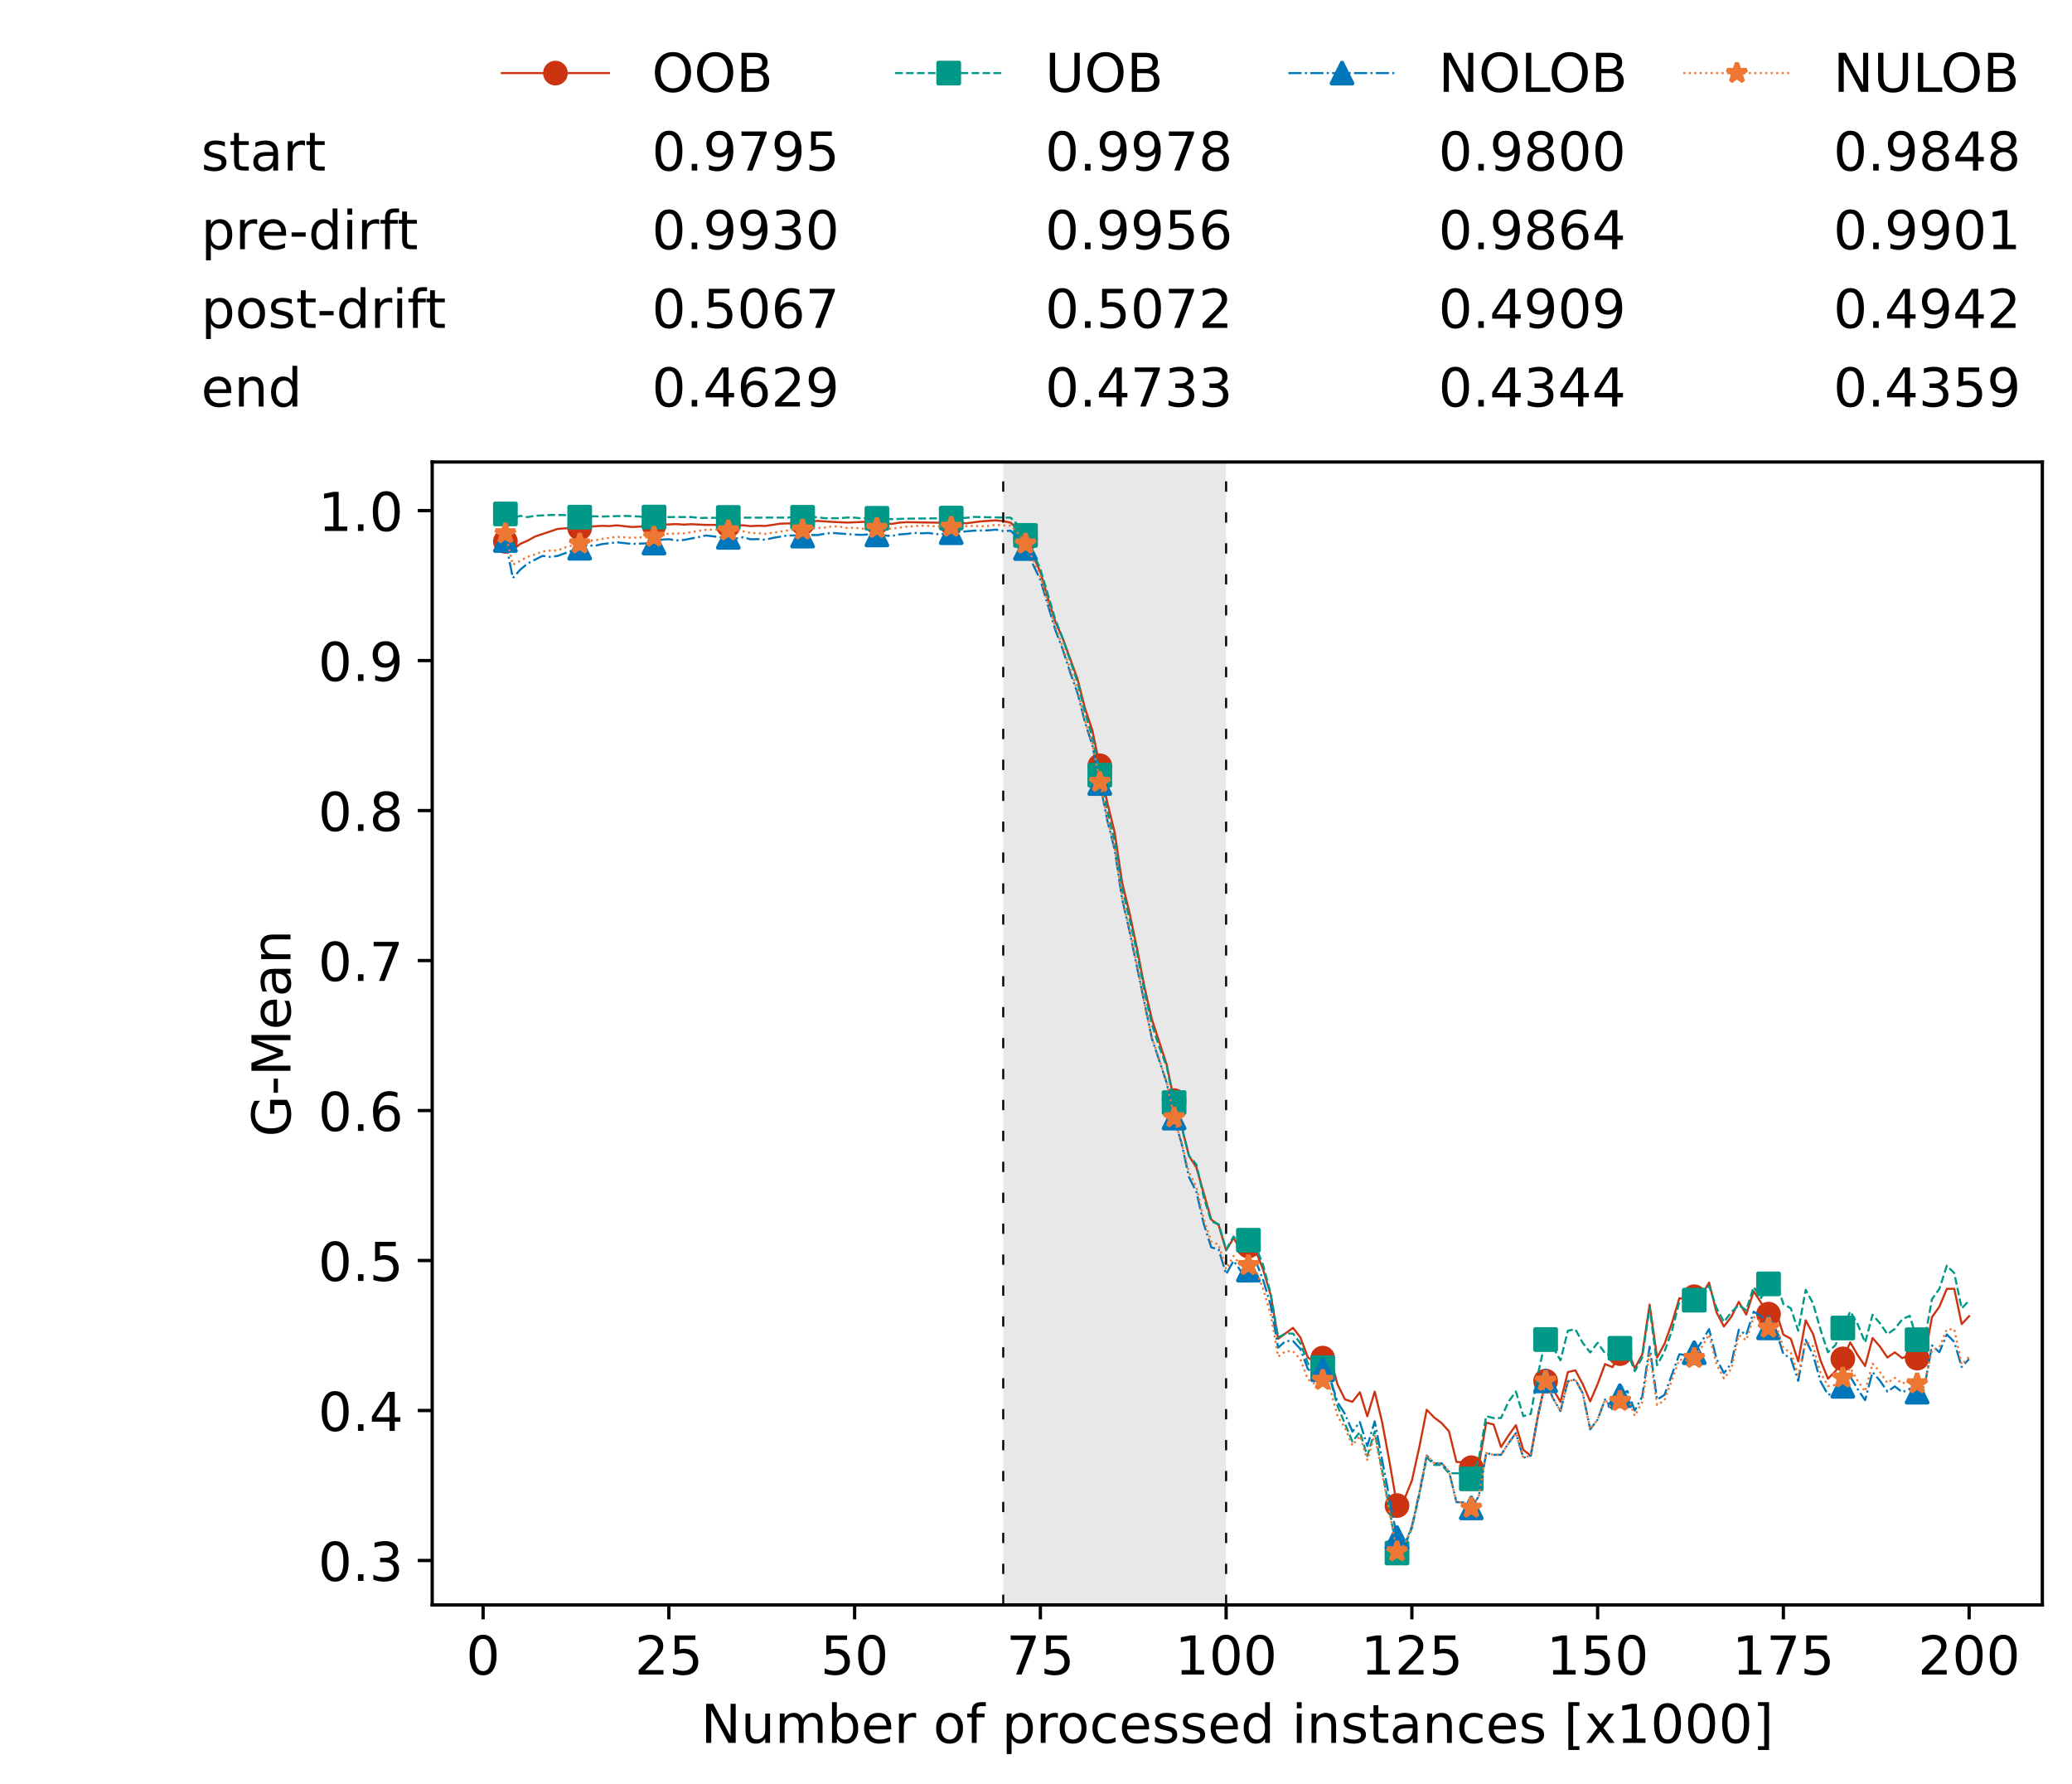 <?xml version="1.0" encoding="utf-8" standalone="no"?>
<!DOCTYPE svg PUBLIC "-//W3C//DTD SVG 1.1//EN"
  "http://www.w3.org/Graphics/SVG/1.1/DTD/svg11.dtd">
<!-- Created with matplotlib (https://matplotlib.org/) -->
<svg height="432.615pt" version="1.1" viewBox="0 0 502.65 432.615" width="502.65pt" xmlns="http://www.w3.org/2000/svg" xmlns:xlink="http://www.w3.org/1999/xlink">
 <defs>
  <style type="text/css">*{stroke-linecap:butt;stroke-linejoin:round;}</style>
 </defs>
 <g id="figure_1">
  <g id="patch_1">
   <path d="M 0 432.615 
L 502.65 432.615 
L 502.65 0 
L 0 0 
z
" style="fill:#ffffff;"/>
  </g>
  <g id="axes_1">
   <g id="patch_2">
    <path d="M 104.85 389.252 
L 495.45 389.252 
L 495.45 112.052 
L 104.85 112.052 
z
" style="fill:#ffffff;"/>
   </g>
   <g id="patch_3">
    <path clip-path="url(#p24e8854b68)" d="M 297.446 389.252 
L 297.446 112.052 
L 243.372 112.052 
L 243.372 389.252 
z
" style="fill:#d3d3d3;opacity:0.5;"/>
   </g>
   <g id="matplotlib.axis_1">
    <g id="xtick_1">
     <g id="line2d_1">
      <defs>
       <path d="M 0 0 
L 0 3.5 
" id="m4c2fe0a6ea" style="stroke:#000000;stroke-width:0.8;"/>
      </defs>
      <g>
       <use style="stroke:#000000;stroke-width:0.8;" x="117.197" xlink:href="#m4c2fe0a6ea" y="389.252"/>
      </g>
     </g>
     <g id="text_1">
      <!-- 0 -->
      <g transform="translate(113.061 406.13)scale(0.13 -0.13)">
       <defs>
        <path d="M 31.781 66.406 
Q 24.172 66.406 20.328 58.906 
Q 16.5 51.422 16.5 36.375 
Q 16.5 21.391 20.328 13.891 
Q 24.172 6.391 31.781 6.391 
Q 39.453 6.391 43.281 13.891 
Q 47.125 21.391 47.125 36.375 
Q 47.125 51.422 43.281 58.906 
Q 39.453 66.406 31.781 66.406 
z
M 31.781 74.219 
Q 44.047 74.219 50.516 64.516 
Q 56.984 54.828 56.984 36.375 
Q 56.984 17.969 50.516 8.266 
Q 44.047 -1.422 31.781 -1.422 
Q 19.531 -1.422 13.062 8.266 
Q 6.594 17.969 6.594 36.375 
Q 6.594 54.828 13.062 64.516 
Q 19.531 74.219 31.781 74.219 
z
" id="DejaVuSans-48"/>
       </defs>
       <use xlink:href="#DejaVuSans-48"/>
      </g>
     </g>
    </g>
    <g id="xtick_2">
     <g id="line2d_2">
      <g>
       <use style="stroke:#000000;stroke-width:0.8;" x="162.259" xlink:href="#m4c2fe0a6ea" y="389.252"/>
      </g>
     </g>
     <g id="text_2">
      <!-- 25 -->
      <g transform="translate(153.988 406.13)scale(0.13 -0.13)">
       <defs>
        <path d="M 19.188 8.297 
L 53.609 8.297 
L 53.609 0 
L 7.328 0 
L 7.328 8.297 
Q 12.938 14.109 22.625 23.891 
Q 32.328 33.688 34.812 36.531 
Q 39.547 41.844 41.422 45.531 
Q 43.312 49.219 43.312 52.781 
Q 43.312 58.594 39.234 62.25 
Q 35.156 65.922 28.609 65.922 
Q 23.969 65.922 18.812 64.312 
Q 13.672 62.703 7.812 59.422 
L 7.812 69.391 
Q 13.766 71.781 18.938 73 
Q 24.125 74.219 28.422 74.219 
Q 39.75 74.219 46.484 68.547 
Q 53.219 62.891 53.219 53.422 
Q 53.219 48.922 51.531 44.891 
Q 49.859 40.875 45.406 35.406 
Q 44.188 33.984 37.641 27.219 
Q 31.109 20.453 19.188 8.297 
z
" id="DejaVuSans-50"/>
        <path d="M 10.797 72.906 
L 49.516 72.906 
L 49.516 64.594 
L 19.828 64.594 
L 19.828 46.734 
Q 21.969 47.469 24.109 47.828 
Q 26.266 48.188 28.422 48.188 
Q 40.625 48.188 47.75 41.5 
Q 54.891 34.812 54.891 23.391 
Q 54.891 11.625 47.562 5.094 
Q 40.234 -1.422 26.906 -1.422 
Q 22.312 -1.422 17.547 -0.641 
Q 12.797 0.141 7.719 1.703 
L 7.719 11.625 
Q 12.109 9.234 16.797 8.062 
Q 21.484 6.891 26.703 6.891 
Q 35.156 6.891 40.078 11.328 
Q 45.016 15.766 45.016 23.391 
Q 45.016 31 40.078 35.438 
Q 35.156 39.891 26.703 39.891 
Q 22.75 39.891 18.812 39.016 
Q 14.891 38.141 10.797 36.281 
z
" id="DejaVuSans-53"/>
       </defs>
       <use xlink:href="#DejaVuSans-50"/>
       <use x="63.623" xlink:href="#DejaVuSans-53"/>
      </g>
     </g>
    </g>
    <g id="xtick_3">
     <g id="line2d_3">
      <g>
       <use style="stroke:#000000;stroke-width:0.8;" x="207.322" xlink:href="#m4c2fe0a6ea" y="389.252"/>
      </g>
     </g>
     <g id="text_3">
      <!-- 50 -->
      <g transform="translate(199.05 406.13)scale(0.13 -0.13)">
       <use xlink:href="#DejaVuSans-53"/>
       <use x="63.623" xlink:href="#DejaVuSans-48"/>
      </g>
     </g>
    </g>
    <g id="xtick_4">
     <g id="line2d_4">
      <g>
       <use style="stroke:#000000;stroke-width:0.8;" x="252.384" xlink:href="#m4c2fe0a6ea" y="389.252"/>
      </g>
     </g>
     <g id="text_4">
      <!-- 75 -->
      <g transform="translate(244.113 406.13)scale(0.13 -0.13)">
       <defs>
        <path d="M 8.203 72.906 
L 55.078 72.906 
L 55.078 68.703 
L 28.609 0 
L 18.312 0 
L 43.219 64.594 
L 8.203 64.594 
z
" id="DejaVuSans-55"/>
       </defs>
       <use xlink:href="#DejaVuSans-55"/>
       <use x="63.623" xlink:href="#DejaVuSans-53"/>
      </g>
     </g>
    </g>
    <g id="xtick_5">
     <g id="line2d_5">
      <g>
       <use style="stroke:#000000;stroke-width:0.8;" x="297.446" xlink:href="#m4c2fe0a6ea" y="389.252"/>
      </g>
     </g>
     <g id="text_5">
      <!-- 100 -->
      <g transform="translate(285.039 406.13)scale(0.13 -0.13)">
       <defs>
        <path d="M 12.406 8.297 
L 28.516 8.297 
L 28.516 63.922 
L 10.984 60.406 
L 10.984 69.391 
L 28.422 72.906 
L 38.281 72.906 
L 38.281 8.297 
L 54.391 8.297 
L 54.391 0 
L 12.406 0 
z
" id="DejaVuSans-49"/>
       </defs>
       <use xlink:href="#DejaVuSans-49"/>
       <use x="63.623" xlink:href="#DejaVuSans-48"/>
       <use x="127.246" xlink:href="#DejaVuSans-48"/>
      </g>
     </g>
    </g>
    <g id="xtick_6">
     <g id="line2d_6">
      <g>
       <use style="stroke:#000000;stroke-width:0.8;" x="342.509" xlink:href="#m4c2fe0a6ea" y="389.252"/>
      </g>
     </g>
     <g id="text_6">
      <!-- 125 -->
      <g transform="translate(330.102 406.13)scale(0.13 -0.13)">
       <use xlink:href="#DejaVuSans-49"/>
       <use x="63.623" xlink:href="#DejaVuSans-50"/>
       <use x="127.246" xlink:href="#DejaVuSans-53"/>
      </g>
     </g>
    </g>
    <g id="xtick_7">
     <g id="line2d_7">
      <g>
       <use style="stroke:#000000;stroke-width:0.8;" x="387.571" xlink:href="#m4c2fe0a6ea" y="389.252"/>
      </g>
     </g>
     <g id="text_7">
      <!-- 150 -->
      <g transform="translate(375.164 406.13)scale(0.13 -0.13)">
       <use xlink:href="#DejaVuSans-49"/>
       <use x="63.623" xlink:href="#DejaVuSans-53"/>
       <use x="127.246" xlink:href="#DejaVuSans-48"/>
      </g>
     </g>
    </g>
    <g id="xtick_8">
     <g id="line2d_8">
      <g>
       <use style="stroke:#000000;stroke-width:0.8;" x="432.633" xlink:href="#m4c2fe0a6ea" y="389.252"/>
      </g>
     </g>
     <g id="text_8">
      <!-- 175 -->
      <g transform="translate(420.226 406.13)scale(0.13 -0.13)">
       <use xlink:href="#DejaVuSans-49"/>
       <use x="63.623" xlink:href="#DejaVuSans-55"/>
       <use x="127.246" xlink:href="#DejaVuSans-53"/>
      </g>
     </g>
    </g>
    <g id="xtick_9">
     <g id="line2d_9">
      <g>
       <use style="stroke:#000000;stroke-width:0.8;" x="477.695" xlink:href="#m4c2fe0a6ea" y="389.252"/>
      </g>
     </g>
     <g id="text_9">
      <!-- 200 -->
      <g transform="translate(465.289 406.13)scale(0.13 -0.13)">
       <use xlink:href="#DejaVuSans-50"/>
       <use x="63.623" xlink:href="#DejaVuSans-48"/>
       <use x="127.246" xlink:href="#DejaVuSans-48"/>
      </g>
     </g>
    </g>
    <g id="text_10">
     <!-- Number of processed instances [x1000] -->
     <g transform="translate(170.025 422.711)scale(0.13 -0.13)">
      <defs>
       <path d="M 9.812 72.906 
L 23.094 72.906 
L 55.422 11.922 
L 55.422 72.906 
L 64.984 72.906 
L 64.984 0 
L 51.703 0 
L 19.391 60.984 
L 19.391 0 
L 9.812 0 
z
" id="DejaVuSans-78"/>
       <path d="M 8.5 21.578 
L 8.5 54.688 
L 17.484 54.688 
L 17.484 21.922 
Q 17.484 14.156 20.5 10.266 
Q 23.531 6.391 29.594 6.391 
Q 36.859 6.391 41.078 11.031 
Q 45.312 15.672 45.312 23.688 
L 45.312 54.688 
L 54.297 54.688 
L 54.297 0 
L 45.312 0 
L 45.312 8.406 
Q 42.047 3.422 37.719 1 
Q 33.406 -1.422 27.688 -1.422 
Q 18.266 -1.422 13.375 4.438 
Q 8.5 10.297 8.5 21.578 
z
M 31.109 56 
z
" id="DejaVuSans-117"/>
       <path d="M 52 44.188 
Q 55.375 50.25 60.062 53.125 
Q 64.75 56 71.094 56 
Q 79.641 56 84.281 50.016 
Q 88.922 44.047 88.922 33.016 
L 88.922 0 
L 79.891 0 
L 79.891 32.719 
Q 79.891 40.578 77.094 44.375 
Q 74.312 48.188 68.609 48.188 
Q 61.625 48.188 57.562 43.547 
Q 53.516 38.922 53.516 30.906 
L 53.516 0 
L 44.484 0 
L 44.484 32.719 
Q 44.484 40.625 41.703 44.406 
Q 38.922 48.188 33.109 48.188 
Q 26.219 48.188 22.156 43.531 
Q 18.109 38.875 18.109 30.906 
L 18.109 0 
L 9.078 0 
L 9.078 54.688 
L 18.109 54.688 
L 18.109 46.188 
Q 21.188 51.219 25.484 53.609 
Q 29.781 56 35.688 56 
Q 41.656 56 45.828 52.969 
Q 50 49.953 52 44.188 
z
" id="DejaVuSans-109"/>
       <path d="M 48.688 27.297 
Q 48.688 37.203 44.609 42.844 
Q 40.531 48.484 33.406 48.484 
Q 26.266 48.484 22.188 42.844 
Q 18.109 37.203 18.109 27.297 
Q 18.109 17.391 22.188 11.75 
Q 26.266 6.109 33.406 6.109 
Q 40.531 6.109 44.609 11.75 
Q 48.688 17.391 48.688 27.297 
z
M 18.109 46.391 
Q 20.953 51.266 25.266 53.625 
Q 29.594 56 35.594 56 
Q 45.562 56 51.781 48.094 
Q 58.016 40.188 58.016 27.297 
Q 58.016 14.406 51.781 6.484 
Q 45.562 -1.422 35.594 -1.422 
Q 29.594 -1.422 25.266 0.953 
Q 20.953 3.328 18.109 8.203 
L 18.109 0 
L 9.078 0 
L 9.078 75.984 
L 18.109 75.984 
z
" id="DejaVuSans-98"/>
       <path d="M 56.203 29.594 
L 56.203 25.203 
L 14.891 25.203 
Q 15.484 15.922 20.484 11.062 
Q 25.484 6.203 34.422 6.203 
Q 39.594 6.203 44.453 7.469 
Q 49.312 8.734 54.109 11.281 
L 54.109 2.781 
Q 49.266 0.734 44.188 -0.344 
Q 39.109 -1.422 33.891 -1.422 
Q 20.797 -1.422 13.156 6.188 
Q 5.516 13.812 5.516 26.812 
Q 5.516 40.234 12.766 48.109 
Q 20.016 56 32.328 56 
Q 43.359 56 49.781 48.891 
Q 56.203 41.797 56.203 29.594 
z
M 47.219 32.234 
Q 47.125 39.594 43.094 43.984 
Q 39.062 48.391 32.422 48.391 
Q 24.906 48.391 20.391 44.141 
Q 15.875 39.891 15.188 32.172 
z
" id="DejaVuSans-101"/>
       <path d="M 41.109 46.297 
Q 39.594 47.172 37.812 47.578 
Q 36.031 48 33.891 48 
Q 26.266 48 22.188 43.047 
Q 18.109 38.094 18.109 28.812 
L 18.109 0 
L 9.078 0 
L 9.078 54.688 
L 18.109 54.688 
L 18.109 46.188 
Q 20.953 51.172 25.484 53.578 
Q 30.031 56 36.531 56 
Q 37.453 56 38.578 55.875 
Q 39.703 55.766 41.062 55.516 
z
" id="DejaVuSans-114"/>
       <path id="DejaVuSans-32"/>
       <path d="M 30.609 48.391 
Q 23.391 48.391 19.188 42.75 
Q 14.984 37.109 14.984 27.297 
Q 14.984 17.484 19.156 11.844 
Q 23.344 6.203 30.609 6.203 
Q 37.797 6.203 41.984 11.859 
Q 46.188 17.531 46.188 27.297 
Q 46.188 37.016 41.984 42.703 
Q 37.797 48.391 30.609 48.391 
z
M 30.609 56 
Q 42.328 56 49.016 48.375 
Q 55.719 40.766 55.719 27.297 
Q 55.719 13.875 49.016 6.219 
Q 42.328 -1.422 30.609 -1.422 
Q 18.844 -1.422 12.172 6.219 
Q 5.516 13.875 5.516 27.297 
Q 5.516 40.766 12.172 48.375 
Q 18.844 56 30.609 56 
z
" id="DejaVuSans-111"/>
       <path d="M 37.109 75.984 
L 37.109 68.5 
L 28.516 68.5 
Q 23.688 68.5 21.797 66.547 
Q 19.922 64.594 19.922 59.516 
L 19.922 54.688 
L 34.719 54.688 
L 34.719 47.703 
L 19.922 47.703 
L 19.922 0 
L 10.891 0 
L 10.891 47.703 
L 2.297 47.703 
L 2.297 54.688 
L 10.891 54.688 
L 10.891 58.5 
Q 10.891 67.625 15.141 71.797 
Q 19.391 75.984 28.609 75.984 
z
" id="DejaVuSans-102"/>
       <path d="M 18.109 8.203 
L 18.109 -20.797 
L 9.078 -20.797 
L 9.078 54.688 
L 18.109 54.688 
L 18.109 46.391 
Q 20.953 51.266 25.266 53.625 
Q 29.594 56 35.594 56 
Q 45.562 56 51.781 48.094 
Q 58.016 40.188 58.016 27.297 
Q 58.016 14.406 51.781 6.484 
Q 45.562 -1.422 35.594 -1.422 
Q 29.594 -1.422 25.266 0.953 
Q 20.953 3.328 18.109 8.203 
z
M 48.688 27.297 
Q 48.688 37.203 44.609 42.844 
Q 40.531 48.484 33.406 48.484 
Q 26.266 48.484 22.188 42.844 
Q 18.109 37.203 18.109 27.297 
Q 18.109 17.391 22.188 11.75 
Q 26.266 6.109 33.406 6.109 
Q 40.531 6.109 44.609 11.75 
Q 48.688 17.391 48.688 27.297 
z
" id="DejaVuSans-112"/>
       <path d="M 48.781 52.594 
L 48.781 44.188 
Q 44.969 46.297 41.141 47.344 
Q 37.312 48.391 33.406 48.391 
Q 24.656 48.391 19.812 42.844 
Q 14.984 37.312 14.984 27.297 
Q 14.984 17.281 19.812 11.734 
Q 24.656 6.203 33.406 6.203 
Q 37.312 6.203 41.141 7.25 
Q 44.969 8.297 48.781 10.406 
L 48.781 2.094 
Q 45.016 0.344 40.984 -0.531 
Q 36.969 -1.422 32.422 -1.422 
Q 20.062 -1.422 12.781 6.344 
Q 5.516 14.109 5.516 27.297 
Q 5.516 40.672 12.859 48.328 
Q 20.219 56 33.016 56 
Q 37.156 56 41.109 55.141 
Q 45.062 54.297 48.781 52.594 
z
" id="DejaVuSans-99"/>
       <path d="M 44.281 53.078 
L 44.281 44.578 
Q 40.484 46.531 36.375 47.5 
Q 32.281 48.484 27.875 48.484 
Q 21.188 48.484 17.844 46.438 
Q 14.5 44.391 14.5 40.281 
Q 14.5 37.156 16.891 35.375 
Q 19.281 33.594 26.516 31.984 
L 29.594 31.297 
Q 39.156 29.25 43.188 25.516 
Q 47.219 21.781 47.219 15.094 
Q 47.219 7.469 41.188 3.016 
Q 35.156 -1.422 24.609 -1.422 
Q 20.219 -1.422 15.453 -0.562 
Q 10.688 0.297 5.422 2 
L 5.422 11.281 
Q 10.406 8.688 15.234 7.391 
Q 20.062 6.109 24.812 6.109 
Q 31.156 6.109 34.562 8.281 
Q 37.984 10.453 37.984 14.406 
Q 37.984 18.062 35.516 20.016 
Q 33.062 21.969 24.703 23.781 
L 21.578 24.516 
Q 13.234 26.266 9.516 29.906 
Q 5.812 33.547 5.812 39.891 
Q 5.812 47.609 11.281 51.797 
Q 16.75 56 26.812 56 
Q 31.781 56 36.172 55.266 
Q 40.578 54.547 44.281 53.078 
z
" id="DejaVuSans-115"/>
       <path d="M 45.406 46.391 
L 45.406 75.984 
L 54.391 75.984 
L 54.391 0 
L 45.406 0 
L 45.406 8.203 
Q 42.578 3.328 38.25 0.953 
Q 33.938 -1.422 27.875 -1.422 
Q 17.969 -1.422 11.734 6.484 
Q 5.516 14.406 5.516 27.297 
Q 5.516 40.188 11.734 48.094 
Q 17.969 56 27.875 56 
Q 33.938 56 38.25 53.625 
Q 42.578 51.266 45.406 46.391 
z
M 14.797 27.297 
Q 14.797 17.391 18.875 11.75 
Q 22.953 6.109 30.078 6.109 
Q 37.203 6.109 41.297 11.75 
Q 45.406 17.391 45.406 27.297 
Q 45.406 37.203 41.297 42.844 
Q 37.203 48.484 30.078 48.484 
Q 22.953 48.484 18.875 42.844 
Q 14.797 37.203 14.797 27.297 
z
" id="DejaVuSans-100"/>
       <path d="M 9.422 54.688 
L 18.406 54.688 
L 18.406 0 
L 9.422 0 
z
M 9.422 75.984 
L 18.406 75.984 
L 18.406 64.594 
L 9.422 64.594 
z
" id="DejaVuSans-105"/>
       <path d="M 54.891 33.016 
L 54.891 0 
L 45.906 0 
L 45.906 32.719 
Q 45.906 40.484 42.875 44.328 
Q 39.844 48.188 33.797 48.188 
Q 26.516 48.188 22.312 43.547 
Q 18.109 38.922 18.109 30.906 
L 18.109 0 
L 9.078 0 
L 9.078 54.688 
L 18.109 54.688 
L 18.109 46.188 
Q 21.344 51.125 25.703 53.562 
Q 30.078 56 35.797 56 
Q 45.219 56 50.047 50.172 
Q 54.891 44.344 54.891 33.016 
z
" id="DejaVuSans-110"/>
       <path d="M 18.312 70.219 
L 18.312 54.688 
L 36.812 54.688 
L 36.812 47.703 
L 18.312 47.703 
L 18.312 18.016 
Q 18.312 11.328 20.141 9.422 
Q 21.969 7.516 27.594 7.516 
L 36.812 7.516 
L 36.812 0 
L 27.594 0 
Q 17.188 0 13.234 3.875 
Q 9.281 7.766 9.281 18.016 
L 9.281 47.703 
L 2.688 47.703 
L 2.688 54.688 
L 9.281 54.688 
L 9.281 70.219 
z
" id="DejaVuSans-116"/>
       <path d="M 34.281 27.484 
Q 23.391 27.484 19.188 25 
Q 14.984 22.516 14.984 16.5 
Q 14.984 11.719 18.141 8.906 
Q 21.297 6.109 26.703 6.109 
Q 34.188 6.109 38.703 11.406 
Q 43.219 16.703 43.219 25.484 
L 43.219 27.484 
z
M 52.203 31.203 
L 52.203 0 
L 43.219 0 
L 43.219 8.297 
Q 40.141 3.328 35.547 0.953 
Q 30.953 -1.422 24.312 -1.422 
Q 15.922 -1.422 10.953 3.297 
Q 6 8.016 6 15.922 
Q 6 25.141 12.172 29.828 
Q 18.359 34.516 30.609 34.516 
L 43.219 34.516 
L 43.219 35.406 
Q 43.219 41.609 39.141 45 
Q 35.062 48.391 27.688 48.391 
Q 23 48.391 18.547 47.266 
Q 14.109 46.141 10.016 43.891 
L 10.016 52.203 
Q 14.938 54.109 19.578 55.047 
Q 24.219 56 28.609 56 
Q 40.484 56 46.344 49.844 
Q 52.203 43.703 52.203 31.203 
z
" id="DejaVuSans-97"/>
       <path d="M 8.594 75.984 
L 29.297 75.984 
L 29.297 69 
L 17.578 69 
L 17.578 -6.203 
L 29.297 -6.203 
L 29.297 -13.188 
L 8.594 -13.188 
z
" id="DejaVuSans-91"/>
       <path d="M 54.891 54.688 
L 35.109 28.078 
L 55.906 0 
L 45.312 0 
L 29.391 21.484 
L 13.484 0 
L 2.875 0 
L 24.125 28.609 
L 4.688 54.688 
L 15.281 54.688 
L 29.781 35.203 
L 44.281 54.688 
z
" id="DejaVuSans-120"/>
       <path d="M 30.422 75.984 
L 30.422 -13.188 
L 9.719 -13.188 
L 9.719 -6.203 
L 21.391 -6.203 
L 21.391 69 
L 9.719 69 
L 9.719 75.984 
z
" id="DejaVuSans-93"/>
      </defs>
      <use xlink:href="#DejaVuSans-78"/>
      <use x="74.805" xlink:href="#DejaVuSans-117"/>
      <use x="138.184" xlink:href="#DejaVuSans-109"/>
      <use x="235.596" xlink:href="#DejaVuSans-98"/>
      <use x="299.072" xlink:href="#DejaVuSans-101"/>
      <use x="360.596" xlink:href="#DejaVuSans-114"/>
      <use x="401.709" xlink:href="#DejaVuSans-32"/>
      <use x="433.496" xlink:href="#DejaVuSans-111"/>
      <use x="494.678" xlink:href="#DejaVuSans-102"/>
      <use x="529.883" xlink:href="#DejaVuSans-32"/>
      <use x="561.67" xlink:href="#DejaVuSans-112"/>
      <use x="625.146" xlink:href="#DejaVuSans-114"/>
      <use x="664.01" xlink:href="#DejaVuSans-111"/>
      <use x="725.191" xlink:href="#DejaVuSans-99"/>
      <use x="780.172" xlink:href="#DejaVuSans-101"/>
      <use x="841.695" xlink:href="#DejaVuSans-115"/>
      <use x="893.795" xlink:href="#DejaVuSans-115"/>
      <use x="945.895" xlink:href="#DejaVuSans-101"/>
      <use x="1007.418" xlink:href="#DejaVuSans-100"/>
      <use x="1070.895" xlink:href="#DejaVuSans-32"/>
      <use x="1102.682" xlink:href="#DejaVuSans-105"/>
      <use x="1130.465" xlink:href="#DejaVuSans-110"/>
      <use x="1193.844" xlink:href="#DejaVuSans-115"/>
      <use x="1245.943" xlink:href="#DejaVuSans-116"/>
      <use x="1285.152" xlink:href="#DejaVuSans-97"/>
      <use x="1346.432" xlink:href="#DejaVuSans-110"/>
      <use x="1409.811" xlink:href="#DejaVuSans-99"/>
      <use x="1464.791" xlink:href="#DejaVuSans-101"/>
      <use x="1526.314" xlink:href="#DejaVuSans-115"/>
      <use x="1578.414" xlink:href="#DejaVuSans-32"/>
      <use x="1610.201" xlink:href="#DejaVuSans-91"/>
      <use x="1649.215" xlink:href="#DejaVuSans-120"/>
      <use x="1708.395" xlink:href="#DejaVuSans-49"/>
      <use x="1772.018" xlink:href="#DejaVuSans-48"/>
      <use x="1835.641" xlink:href="#DejaVuSans-48"/>
      <use x="1899.264" xlink:href="#DejaVuSans-48"/>
      <use x="1962.887" xlink:href="#DejaVuSans-93"/>
     </g>
    </g>
   </g>
   <g id="matplotlib.axis_2">
    <g id="ytick_1">
     <g id="line2d_10">
      <defs>
       <path d="M 0 0 
L -3.5 0 
" id="m6ca2b9118f" style="stroke:#000000;stroke-width:0.8;"/>
      </defs>
      <g>
       <use style="stroke:#000000;stroke-width:0.8;" x="104.85" xlink:href="#m6ca2b9118f" y="378.476"/>
      </g>
     </g>
     <g id="text_11">
      <!-- 0.3 -->
      <g transform="translate(77.176 383.415)scale(0.13 -0.13)">
       <defs>
        <path d="M 10.688 12.406 
L 21 12.406 
L 21 0 
L 10.688 0 
z
" id="DejaVuSans-46"/>
        <path d="M 40.578 39.312 
Q 47.656 37.797 51.625 33 
Q 55.609 28.219 55.609 21.188 
Q 55.609 10.406 48.188 4.484 
Q 40.766 -1.422 27.094 -1.422 
Q 22.516 -1.422 17.656 -0.516 
Q 12.797 0.391 7.625 2.203 
L 7.625 11.719 
Q 11.719 9.328 16.594 8.109 
Q 21.484 6.891 26.812 6.891 
Q 36.078 6.891 40.938 10.547 
Q 45.797 14.203 45.797 21.188 
Q 45.797 27.641 41.281 31.266 
Q 36.766 34.906 28.719 34.906 
L 20.219 34.906 
L 20.219 43.016 
L 29.109 43.016 
Q 36.375 43.016 40.234 45.922 
Q 44.094 48.828 44.094 54.297 
Q 44.094 59.906 40.109 62.906 
Q 36.141 65.922 28.719 65.922 
Q 24.656 65.922 20.016 65.031 
Q 15.375 64.156 9.812 62.312 
L 9.812 71.094 
Q 15.438 72.656 20.344 73.438 
Q 25.25 74.219 29.594 74.219 
Q 40.828 74.219 47.359 69.109 
Q 53.906 64.016 53.906 55.328 
Q 53.906 49.266 50.438 45.094 
Q 46.969 40.922 40.578 39.312 
z
" id="DejaVuSans-51"/>
       </defs>
       <use xlink:href="#DejaVuSans-48"/>
       <use x="63.623" xlink:href="#DejaVuSans-46"/>
       <use x="95.41" xlink:href="#DejaVuSans-51"/>
      </g>
     </g>
    </g>
    <g id="ytick_2">
     <g id="line2d_11">
      <g>
       <use style="stroke:#000000;stroke-width:0.8;" x="104.85" xlink:href="#m6ca2b9118f" y="342.099"/>
      </g>
     </g>
     <g id="text_12">
      <!-- 0.4 -->
      <g transform="translate(77.176 347.038)scale(0.13 -0.13)">
       <defs>
        <path d="M 37.797 64.312 
L 12.891 25.391 
L 37.797 25.391 
z
M 35.203 72.906 
L 47.609 72.906 
L 47.609 25.391 
L 58.016 25.391 
L 58.016 17.188 
L 47.609 17.188 
L 47.609 0 
L 37.797 0 
L 37.797 17.188 
L 4.891 17.188 
L 4.891 26.703 
z
" id="DejaVuSans-52"/>
       </defs>
       <use xlink:href="#DejaVuSans-48"/>
       <use x="63.623" xlink:href="#DejaVuSans-46"/>
       <use x="95.41" xlink:href="#DejaVuSans-52"/>
      </g>
     </g>
    </g>
    <g id="ytick_3">
     <g id="line2d_12">
      <g>
       <use style="stroke:#000000;stroke-width:0.8;" x="104.85" xlink:href="#m6ca2b9118f" y="305.722"/>
      </g>
     </g>
     <g id="text_13">
      <!-- 0.5 -->
      <g transform="translate(77.176 310.661)scale(0.13 -0.13)">
       <use xlink:href="#DejaVuSans-48"/>
       <use x="63.623" xlink:href="#DejaVuSans-46"/>
       <use x="95.41" xlink:href="#DejaVuSans-53"/>
      </g>
     </g>
    </g>
    <g id="ytick_4">
     <g id="line2d_13">
      <g>
       <use style="stroke:#000000;stroke-width:0.8;" x="104.85" xlink:href="#m6ca2b9118f" y="269.345"/>
      </g>
     </g>
     <g id="text_14">
      <!-- 0.6 -->
      <g transform="translate(77.176 274.284)scale(0.13 -0.13)">
       <defs>
        <path d="M 33.016 40.375 
Q 26.375 40.375 22.484 35.828 
Q 18.609 31.297 18.609 23.391 
Q 18.609 15.531 22.484 10.953 
Q 26.375 6.391 33.016 6.391 
Q 39.656 6.391 43.531 10.953 
Q 47.406 15.531 47.406 23.391 
Q 47.406 31.297 43.531 35.828 
Q 39.656 40.375 33.016 40.375 
z
M 52.594 71.297 
L 52.594 62.312 
Q 48.875 64.062 45.094 64.984 
Q 41.312 65.922 37.594 65.922 
Q 27.828 65.922 22.672 59.328 
Q 17.531 52.734 16.797 39.406 
Q 19.672 43.656 24.016 45.922 
Q 28.375 48.188 33.594 48.188 
Q 44.578 48.188 50.953 41.516 
Q 57.328 34.859 57.328 23.391 
Q 57.328 12.156 50.688 5.359 
Q 44.047 -1.422 33.016 -1.422 
Q 20.359 -1.422 13.672 8.266 
Q 6.984 17.969 6.984 36.375 
Q 6.984 53.656 15.188 63.938 
Q 23.391 74.219 37.203 74.219 
Q 40.922 74.219 44.703 73.484 
Q 48.484 72.75 52.594 71.297 
z
" id="DejaVuSans-54"/>
       </defs>
       <use xlink:href="#DejaVuSans-48"/>
       <use x="63.623" xlink:href="#DejaVuSans-46"/>
       <use x="95.41" xlink:href="#DejaVuSans-54"/>
      </g>
     </g>
    </g>
    <g id="ytick_5">
     <g id="line2d_14">
      <g>
       <use style="stroke:#000000;stroke-width:0.8;" x="104.85" xlink:href="#m6ca2b9118f" y="232.968"/>
      </g>
     </g>
     <g id="text_15">
      <!-- 0.7 -->
      <g transform="translate(77.176 237.906)scale(0.13 -0.13)">
       <use xlink:href="#DejaVuSans-48"/>
       <use x="63.623" xlink:href="#DejaVuSans-46"/>
       <use x="95.41" xlink:href="#DejaVuSans-55"/>
      </g>
     </g>
    </g>
    <g id="ytick_6">
     <g id="line2d_15">
      <g>
       <use style="stroke:#000000;stroke-width:0.8;" x="104.85" xlink:href="#m6ca2b9118f" y="196.59"/>
      </g>
     </g>
     <g id="text_16">
      <!-- 0.8 -->
      <g transform="translate(77.176 201.529)scale(0.13 -0.13)">
       <defs>
        <path d="M 31.781 34.625 
Q 24.75 34.625 20.719 30.859 
Q 16.703 27.094 16.703 20.516 
Q 16.703 13.922 20.719 10.156 
Q 24.75 6.391 31.781 6.391 
Q 38.812 6.391 42.859 10.172 
Q 46.922 13.969 46.922 20.516 
Q 46.922 27.094 42.891 30.859 
Q 38.875 34.625 31.781 34.625 
z
M 21.922 38.812 
Q 15.578 40.375 12.031 44.719 
Q 8.5 49.078 8.5 55.328 
Q 8.5 64.062 14.719 69.141 
Q 20.953 74.219 31.781 74.219 
Q 42.672 74.219 48.875 69.141 
Q 55.078 64.062 55.078 55.328 
Q 55.078 49.078 51.531 44.719 
Q 48 40.375 41.703 38.812 
Q 48.828 37.156 52.797 32.312 
Q 56.781 27.484 56.781 20.516 
Q 56.781 9.906 50.312 4.234 
Q 43.844 -1.422 31.781 -1.422 
Q 19.734 -1.422 13.25 4.234 
Q 6.781 9.906 6.781 20.516 
Q 6.781 27.484 10.781 32.312 
Q 14.797 37.156 21.922 38.812 
z
M 18.312 54.391 
Q 18.312 48.734 21.844 45.562 
Q 25.391 42.391 31.781 42.391 
Q 38.141 42.391 41.719 45.562 
Q 45.312 48.734 45.312 54.391 
Q 45.312 60.062 41.719 63.234 
Q 38.141 66.406 31.781 66.406 
Q 25.391 66.406 21.844 63.234 
Q 18.312 60.062 18.312 54.391 
z
" id="DejaVuSans-56"/>
       </defs>
       <use xlink:href="#DejaVuSans-48"/>
       <use x="63.623" xlink:href="#DejaVuSans-46"/>
       <use x="95.41" xlink:href="#DejaVuSans-56"/>
      </g>
     </g>
    </g>
    <g id="ytick_7">
     <g id="line2d_16">
      <g>
       <use style="stroke:#000000;stroke-width:0.8;" x="104.85" xlink:href="#m6ca2b9118f" y="160.213"/>
      </g>
     </g>
     <g id="text_17">
      <!-- 0.9 -->
      <g transform="translate(77.176 165.152)scale(0.13 -0.13)">
       <defs>
        <path d="M 10.984 1.516 
L 10.984 10.5 
Q 14.703 8.734 18.5 7.812 
Q 22.312 6.891 25.984 6.891 
Q 35.75 6.891 40.891 13.453 
Q 46.047 20.016 46.781 33.406 
Q 43.953 29.203 39.594 26.953 
Q 35.25 24.703 29.984 24.703 
Q 19.047 24.703 12.672 31.312 
Q 6.297 37.938 6.297 49.422 
Q 6.297 60.641 12.938 67.422 
Q 19.578 74.219 30.609 74.219 
Q 43.266 74.219 49.922 64.516 
Q 56.594 54.828 56.594 36.375 
Q 56.594 19.141 48.406 8.859 
Q 40.234 -1.422 26.422 -1.422 
Q 22.703 -1.422 18.891 -0.688 
Q 15.094 0.047 10.984 1.516 
z
M 30.609 32.422 
Q 37.25 32.422 41.125 36.953 
Q 45.016 41.5 45.016 49.422 
Q 45.016 57.281 41.125 61.844 
Q 37.25 66.406 30.609 66.406 
Q 23.969 66.406 20.094 61.844 
Q 16.219 57.281 16.219 49.422 
Q 16.219 41.5 20.094 36.953 
Q 23.969 32.422 30.609 32.422 
z
" id="DejaVuSans-57"/>
       </defs>
       <use xlink:href="#DejaVuSans-48"/>
       <use x="63.623" xlink:href="#DejaVuSans-46"/>
       <use x="95.41" xlink:href="#DejaVuSans-57"/>
      </g>
     </g>
    </g>
    <g id="ytick_8">
     <g id="line2d_17">
      <g>
       <use style="stroke:#000000;stroke-width:0.8;" x="104.85" xlink:href="#m6ca2b9118f" y="123.836"/>
      </g>
     </g>
     <g id="text_18">
      <!-- 1.0 -->
      <g transform="translate(77.176 128.775)scale(0.13 -0.13)">
       <use xlink:href="#DejaVuSans-49"/>
       <use x="63.623" xlink:href="#DejaVuSans-46"/>
       <use x="95.41" xlink:href="#DejaVuSans-48"/>
      </g>
     </g>
    </g>
    <g id="text_19">
     <!-- G-Mean -->
     <g transform="translate(70.472 275.744)rotate(-90)scale(0.13 -0.13)">
      <defs>
       <path d="M 59.516 10.406 
L 59.516 29.984 
L 43.406 29.984 
L 43.406 38.094 
L 69.281 38.094 
L 69.281 6.781 
Q 63.578 2.734 56.688 0.656 
Q 49.812 -1.422 42 -1.422 
Q 24.906 -1.422 15.25 8.562 
Q 5.609 18.562 5.609 36.375 
Q 5.609 54.25 15.25 64.234 
Q 24.906 74.219 42 74.219 
Q 49.125 74.219 55.547 72.453 
Q 61.969 70.703 67.391 67.281 
L 67.391 56.781 
Q 61.922 61.422 55.766 63.766 
Q 49.609 66.109 42.828 66.109 
Q 29.438 66.109 22.719 58.641 
Q 16.016 51.172 16.016 36.375 
Q 16.016 21.625 22.719 14.156 
Q 29.438 6.688 42.828 6.688 
Q 48.047 6.688 52.141 7.594 
Q 56.25 8.5 59.516 10.406 
z
" id="DejaVuSans-71"/>
       <path d="M 4.891 31.391 
L 31.203 31.391 
L 31.203 23.391 
L 4.891 23.391 
z
" id="DejaVuSans-45"/>
       <path d="M 9.812 72.906 
L 24.516 72.906 
L 43.109 23.297 
L 61.812 72.906 
L 76.516 72.906 
L 76.516 0 
L 66.891 0 
L 66.891 64.016 
L 48.094 14.016 
L 38.188 14.016 
L 19.391 64.016 
L 19.391 0 
L 9.812 0 
z
" id="DejaVuSans-77"/>
      </defs>
      <use xlink:href="#DejaVuSans-71"/>
      <use x="77.49" xlink:href="#DejaVuSans-45"/>
      <use x="113.574" xlink:href="#DejaVuSans-77"/>
      <use x="199.854" xlink:href="#DejaVuSans-101"/>
      <use x="261.377" xlink:href="#DejaVuSans-97"/>
      <use x="322.656" xlink:href="#DejaVuSans-110"/>
     </g>
    </g>
   </g>
   <g id="line2d_18"/>
   <g id="line2d_19"/>
   <g id="line2d_20"/>
   <g id="line2d_21"/>
   <g id="line2d_22"/>
   <g id="line2d_23">
    <path clip-path="url(#p24e8854b68)" d="M 122.605 131.3 
L 124.407 133.393 
L 126.21 131.903 
L 128.012 131.124 
L 129.815 130.121 
L 135.222 128.299 
L 137.024 128.146 
L 140.629 128.09 
L 142.432 127.752 
L 146.037 127.528 
L 147.839 127.59 
L 149.642 127.419 
L 153.247 127.809 
L 156.852 127.656 
L 160.457 127.273 
L 164.062 127.11 
L 165.864 127.237 
L 167.667 127.133 
L 171.272 127.311 
L 173.074 127.303 
L 176.679 127.44 
L 178.482 127.481 
L 180.284 127.403 
L 182.087 127.605 
L 183.889 127.508 
L 185.692 127.558 
L 189.297 127.008 
L 192.902 126.9 
L 194.704 126.846 
L 196.507 126.533 
L 198.309 126.341 
L 201.914 126.57 
L 205.519 126.744 
L 210.927 126.521 
L 216.334 127.067 
L 218.137 126.758 
L 219.939 126.644 
L 230.754 126.82 
L 232.557 126.716 
L 234.359 126.922 
L 237.964 126.452 
L 241.569 126.207 
L 243.372 126.381 
L 245.174 126.767 
L 246.976 128.386 
L 248.779 130.74 
L 252.384 138.734 
L 254.186 144.985 
L 255.989 150.727 
L 257.791 154.774 
L 261.396 164.683 
L 263.199 171.781 
L 265.001 177.139 
L 268.606 194.591 
L 270.409 201.877 
L 272.211 213.989 
L 274.014 221.439 
L 275.816 229.951 
L 277.619 239.3 
L 279.421 247.181 
L 283.026 258.195 
L 284.829 266.943 
L 286.631 273.164 
L 288.434 280.342 
L 290.236 283.154 
L 293.841 295.783 
L 295.644 297.127 
L 297.446 303.284 
L 299.249 300.269 
L 301.051 303.202 
L 302.854 302.194 
L 304.656 303.393 
L 306.459 308.035 
L 308.261 314.092 
L 310.064 324.706 
L 313.669 322.043 
L 315.471 324.391 
L 317.274 329.222 
L 319.076 330.44 
L 320.879 329.394 
L 322.681 329.167 
L 324.484 335.798 
L 326.286 339.408 
L 328.089 339.987 
L 329.891 337.67 
L 331.694 343.499 
L 333.496 337.512 
L 335.299 344.945 
L 337.101 354.657 
L 338.904 365.153 
L 340.706 363.558 
L 342.509 359.115 
L 344.311 350.994 
L 346.114 341.913 
L 347.916 343.796 
L 349.719 345.143 
L 351.521 347.147 
L 353.324 354.572 
L 355.126 354.655 
L 356.928 355.983 
L 358.731 355.535 
L 360.533 345.039 
L 362.336 345.481 
L 364.138 350.959 
L 365.941 348.173 
L 367.743 345.663 
L 369.546 351.65 
L 371.348 353.044 
L 373.151 343.097 
L 374.953 334.963 
L 376.756 336.928 
L 378.558 340.002 
L 380.361 332.76 
L 382.163 332.351 
L 383.966 335.687 
L 385.768 339.882 
L 387.571 335.687 
L 389.373 330.828 
L 391.176 331.585 
L 392.978 328.295 
L 394.781 327.152 
L 396.583 331.896 
L 398.386 328.523 
L 400.188 316.403 
L 401.991 329.258 
L 403.793 325.926 
L 405.596 320.899 
L 407.398 314.867 
L 409.201 315.101 
L 411.003 314.507 
L 412.806 314.129 
L 414.608 311.06 
L 416.411 318.29 
L 418.213 321.725 
L 420.016 319.34 
L 421.818 315.748 
L 423.621 318.824 
L 425.423 313.187 
L 429.028 318.72 
L 430.831 317.941 
L 432.633 323.693 
L 434.436 324.698 
L 436.238 330.183 
L 438.041 320.225 
L 439.843 323.552 
L 441.646 329.964 
L 443.448 334.372 
L 445.251 332.581 
L 447.053 329.575 
L 448.856 325.58 
L 450.658 328.652 
L 452.461 331.308 
L 454.263 324.513 
L 456.066 326.594 
L 457.868 329.247 
L 459.671 327.988 
L 461.473 329.394 
L 463.276 328.567 
L 465.078 329.382 
L 466.881 329.382 
L 468.683 319.44 
L 470.485 316.898 
L 472.288 312.57 
L 474.09 312.57 
L 475.893 321.144 
L 477.695 319.21 
L 477.695 319.21 
" style="fill:none;stroke:#cc3311;stroke-linecap:square;stroke-width:0.5;"/>
    <defs>
     <path d="M 0 2.5 
C 0.663 2.5 1.299 2.237 1.768 1.768 
C 2.237 1.299 2.5 0.663 2.5 0 
C 2.5 -0.663 2.237 -1.299 1.768 -1.768 
C 1.299 -2.237 0.663 -2.5 0 -2.5 
C -0.663 -2.5 -1.299 -2.237 -1.768 -1.768 
C -2.237 -1.299 -2.5 -0.663 -2.5 0 
C -2.5 0.663 -2.237 1.299 -1.768 1.768 
C -1.299 2.237 -0.663 2.5 0 2.5 
z
" id="md5d46bcdbd" style="stroke:#cc3311;"/>
    </defs>
    <g clip-path="url(#p24e8854b68)">
     <use style="fill:#cc3311;stroke:#cc3311;" x="122.605" xlink:href="#md5d46bcdbd" y="131.3"/>
     <use style="fill:#cc3311;stroke:#cc3311;" x="140.629" xlink:href="#md5d46bcdbd" y="128.09"/>
     <use style="fill:#cc3311;stroke:#cc3311;" x="158.654" xlink:href="#md5d46bcdbd" y="127.439"/>
     <use style="fill:#cc3311;stroke:#cc3311;" x="176.679" xlink:href="#md5d46bcdbd" y="127.44"/>
     <use style="fill:#cc3311;stroke:#cc3311;" x="194.704" xlink:href="#md5d46bcdbd" y="126.846"/>
     <use style="fill:#cc3311;stroke:#cc3311;" x="212.729" xlink:href="#md5d46bcdbd" y="126.683"/>
     <use style="fill:#cc3311;stroke:#cc3311;" x="230.754" xlink:href="#md5d46bcdbd" y="126.82"/>
     <use style="fill:#cc3311;stroke:#cc3311;" x="248.779" xlink:href="#md5d46bcdbd" y="130.74"/>
     <use style="fill:#cc3311;stroke:#cc3311;" x="266.804" xlink:href="#md5d46bcdbd" y="185.723"/>
     <use style="fill:#cc3311;stroke:#cc3311;" x="284.829" xlink:href="#md5d46bcdbd" y="266.943"/>
     <use style="fill:#cc3311;stroke:#cc3311;" x="302.854" xlink:href="#md5d46bcdbd" y="302.194"/>
     <use style="fill:#cc3311;stroke:#cc3311;" x="320.879" xlink:href="#md5d46bcdbd" y="329.394"/>
     <use style="fill:#cc3311;stroke:#cc3311;" x="338.904" xlink:href="#md5d46bcdbd" y="365.153"/>
     <use style="fill:#cc3311;stroke:#cc3311;" x="356.928" xlink:href="#md5d46bcdbd" y="355.983"/>
     <use style="fill:#cc3311;stroke:#cc3311;" x="374.953" xlink:href="#md5d46bcdbd" y="334.963"/>
     <use style="fill:#cc3311;stroke:#cc3311;" x="392.978" xlink:href="#md5d46bcdbd" y="328.295"/>
     <use style="fill:#cc3311;stroke:#cc3311;" x="411.003" xlink:href="#md5d46bcdbd" y="314.507"/>
     <use style="fill:#cc3311;stroke:#cc3311;" x="429.028" xlink:href="#md5d46bcdbd" y="318.72"/>
     <use style="fill:#cc3311;stroke:#cc3311;" x="447.053" xlink:href="#md5d46bcdbd" y="329.575"/>
     <use style="fill:#cc3311;stroke:#cc3311;" x="465.078" xlink:href="#md5d46bcdbd" y="329.382"/>
    </g>
   </g>
   <g id="line2d_24"/>
   <g id="line2d_25"/>
   <g id="line2d_26"/>
   <g id="line2d_27"/>
   <g id="line2d_28">
    <path clip-path="url(#p24e8854b68)" d="M 122.605 124.652 
L 124.407 125.652 
L 126.21 125.115 
L 128.012 125.41 
L 129.815 125.095 
L 133.419 124.907 
L 137.024 124.916 
L 138.827 125.237 
L 140.629 125.428 
L 144.234 125.214 
L 146.037 125.283 
L 151.444 125.124 
L 155.049 125.276 
L 156.852 125.42 
L 167.667 125.394 
L 169.469 125.616 
L 178.482 125.554 
L 191.099 125.528 
L 192.902 125.363 
L 194.704 125.455 
L 196.507 125.379 
L 198.309 125.466 
L 200.112 125.686 
L 203.717 125.676 
L 205.519 125.515 
L 207.322 125.546 
L 209.124 125.728 
L 210.927 125.615 
L 216.334 125.919 
L 219.939 125.793 
L 228.952 125.695 
L 234.359 125.599 
L 236.162 125.369 
L 239.767 125.453 
L 245.174 125.551 
L 246.976 127.331 
L 248.779 129.859 
L 252.384 138.018 
L 255.989 150.168 
L 257.791 154.802 
L 261.396 165.455 
L 263.199 172.78 
L 265.001 178.738 
L 266.804 188.003 
L 268.606 196.57 
L 270.409 203.972 
L 272.211 215.369 
L 274.014 222.793 
L 275.816 230.989 
L 277.619 240.323 
L 279.421 248.398 
L 281.224 253.94 
L 283.026 258.659 
L 284.829 267.417 
L 286.631 273.133 
L 288.434 280.317 
L 290.236 282.425 
L 292.039 290.433 
L 293.841 296.225 
L 295.644 296.935 
L 297.446 303.112 
L 299.249 299.882 
L 301.051 302.419 
L 302.854 300.799 
L 304.656 302.327 
L 306.459 306.976 
L 308.261 313.748 
L 310.064 324.367 
L 311.866 323.422 
L 313.669 323.435 
L 315.471 325.799 
L 317.274 330.648 
L 319.076 332.775 
L 320.879 331.738 
L 322.681 334.414 
L 324.484 341.039 
L 328.089 349.639 
L 329.891 347.313 
L 331.694 353.127 
L 333.496 347.151 
L 337.101 366.193 
L 338.904 376.652 
L 340.706 375.082 
L 342.509 370.626 
L 344.311 362.508 
L 346.114 353.446 
L 347.916 355.311 
L 349.719 355.307 
L 351.521 357.292 
L 355.126 357.328 
L 356.928 358.672 
L 358.731 353.931 
L 360.533 343.467 
L 362.336 343.921 
L 364.138 343.921 
L 365.941 339.983 
L 367.743 337.494 
L 369.546 343.474 
L 371.348 342.934 
L 373.151 333.007 
L 374.953 324.89 
L 376.756 326.844 
L 378.558 329.93 
L 380.361 322.745 
L 382.163 322.376 
L 383.966 325.704 
L 385.768 328.022 
L 387.571 325.672 
L 389.373 328.234 
L 391.176 329.021 
L 392.978 327.014 
L 394.781 327.82 
L 396.583 332.565 
L 398.386 329.196 
L 400.188 317.125 
L 401.991 331.121 
L 403.793 327.802 
L 405.596 322.779 
L 407.398 315.69 
L 409.201 315.919 
L 411.003 315.335 
L 412.806 314.951 
L 414.608 311.865 
L 416.411 317.23 
L 418.213 320.62 
L 420.016 318.227 
L 421.818 316.523 
L 423.621 317.769 
L 425.423 312.131 
L 427.226 314.819 
L 429.028 311.388 
L 430.831 310.572 
L 432.633 316.291 
L 434.436 317.3 
L 436.238 322.749 
L 438.041 312.822 
L 439.843 316.133 
L 441.646 322.519 
L 443.448 327.982 
L 445.251 326.223 
L 448.856 318.075 
L 450.658 321.157 
L 452.461 325.624 
L 454.263 318.87 
L 456.066 320.94 
L 457.868 323.575 
L 459.671 322.304 
L 461.473 319.962 
L 463.276 319.136 
L 465.078 324.932 
L 466.881 324.97 
L 468.683 315.088 
L 470.485 312.583 
L 472.288 306.973 
L 474.09 308.786 
L 475.893 317.335 
L 477.695 315.427 
L 477.695 315.427 
" style="fill:none;stroke:#009988;stroke-dasharray:1.85,0.8;stroke-dashoffset:0;stroke-width:0.5;"/>
    <defs>
     <path d="M -2.5 2.5 
L 2.5 2.5 
L 2.5 -2.5 
L -2.5 -2.5 
z
" id="m7a69e68d0b" style="stroke:#009988;stroke-linejoin:miter;"/>
    </defs>
    <g clip-path="url(#p24e8854b68)">
     <use style="fill:#009988;stroke:#009988;stroke-linejoin:miter;" x="122.605" xlink:href="#m7a69e68d0b" y="124.652"/>
     <use style="fill:#009988;stroke:#009988;stroke-linejoin:miter;" x="140.629" xlink:href="#m7a69e68d0b" y="125.428"/>
     <use style="fill:#009988;stroke:#009988;stroke-linejoin:miter;" x="158.654" xlink:href="#m7a69e68d0b" y="125.409"/>
     <use style="fill:#009988;stroke:#009988;stroke-linejoin:miter;" x="176.679" xlink:href="#m7a69e68d0b" y="125.503"/>
     <use style="fill:#009988;stroke:#009988;stroke-linejoin:miter;" x="194.704" xlink:href="#m7a69e68d0b" y="125.455"/>
     <use style="fill:#009988;stroke:#009988;stroke-linejoin:miter;" x="212.729" xlink:href="#m7a69e68d0b" y="125.711"/>
     <use style="fill:#009988;stroke:#009988;stroke-linejoin:miter;" x="230.754" xlink:href="#m7a69e68d0b" y="125.659"/>
     <use style="fill:#009988;stroke:#009988;stroke-linejoin:miter;" x="248.779" xlink:href="#m7a69e68d0b" y="129.859"/>
     <use style="fill:#009988;stroke:#009988;stroke-linejoin:miter;" x="266.804" xlink:href="#m7a69e68d0b" y="188.003"/>
     <use style="fill:#009988;stroke:#009988;stroke-linejoin:miter;" x="284.829" xlink:href="#m7a69e68d0b" y="267.417"/>
     <use style="fill:#009988;stroke:#009988;stroke-linejoin:miter;" x="302.854" xlink:href="#m7a69e68d0b" y="300.799"/>
     <use style="fill:#009988;stroke:#009988;stroke-linejoin:miter;" x="320.879" xlink:href="#m7a69e68d0b" y="331.738"/>
     <use style="fill:#009988;stroke:#009988;stroke-linejoin:miter;" x="338.904" xlink:href="#m7a69e68d0b" y="376.652"/>
     <use style="fill:#009988;stroke:#009988;stroke-linejoin:miter;" x="356.928" xlink:href="#m7a69e68d0b" y="358.672"/>
     <use style="fill:#009988;stroke:#009988;stroke-linejoin:miter;" x="374.953" xlink:href="#m7a69e68d0b" y="324.89"/>
     <use style="fill:#009988;stroke:#009988;stroke-linejoin:miter;" x="392.978" xlink:href="#m7a69e68d0b" y="327.014"/>
     <use style="fill:#009988;stroke:#009988;stroke-linejoin:miter;" x="411.003" xlink:href="#m7a69e68d0b" y="315.335"/>
     <use style="fill:#009988;stroke:#009988;stroke-linejoin:miter;" x="429.028" xlink:href="#m7a69e68d0b" y="311.388"/>
     <use style="fill:#009988;stroke:#009988;stroke-linejoin:miter;" x="447.053" xlink:href="#m7a69e68d0b" y="322.089"/>
     <use style="fill:#009988;stroke:#009988;stroke-linejoin:miter;" x="465.078" xlink:href="#m7a69e68d0b" y="324.932"/>
    </g>
   </g>
   <g id="line2d_29"/>
   <g id="line2d_30"/>
   <g id="line2d_31"/>
   <g id="line2d_32"/>
   <g id="line2d_33">
    <path clip-path="url(#p24e8854b68)" d="M 122.605 131.1 
L 124.407 140.199 
L 126.21 138.161 
L 128.012 136.652 
L 131.617 134.816 
L 133.419 135.058 
L 135.222 134.846 
L 138.827 133.53 
L 140.629 132.968 
L 142.432 132.223 
L 144.234 132.412 
L 146.037 131.967 
L 149.642 131.522 
L 153.247 131.921 
L 158.654 131.71 
L 160.457 130.881 
L 162.259 130.776 
L 164.062 131.063 
L 165.864 130.961 
L 169.469 130.258 
L 171.272 129.873 
L 174.877 130.301 
L 176.679 130.331 
L 178.482 130.6 
L 180.284 130.308 
L 182.087 130.794 
L 183.889 130.75 
L 185.692 130.911 
L 187.494 130.462 
L 191.099 129.855 
L 192.902 129.868 
L 194.704 130.025 
L 196.507 129.749 
L 198.309 129.775 
L 200.112 129.443 
L 201.914 129.25 
L 207.322 129.661 
L 209.124 129.731 
L 210.927 129.583 
L 216.334 130.001 
L 218.137 129.618 
L 219.939 129.492 
L 221.742 129.238 
L 223.544 129.344 
L 225.347 129.269 
L 227.149 129.554 
L 228.952 129.489 
L 230.754 129.203 
L 236.162 128.712 
L 239.767 128.625 
L 241.569 128.45 
L 243.372 128.792 
L 245.174 128.722 
L 246.976 130.481 
L 248.779 133.039 
L 252.384 140.674 
L 255.989 152.704 
L 257.791 157.443 
L 259.594 163.019 
L 261.396 168.105 
L 263.199 175.149 
L 265.001 180.764 
L 268.606 198.896 
L 270.409 206.084 
L 272.211 218.036 
L 274.014 225.841 
L 279.421 251.793 
L 283.026 262.625 
L 284.829 271.176 
L 286.631 277.264 
L 288.434 285.48 
L 290.236 289.079 
L 292.039 296.918 
L 293.841 302.521 
L 295.644 303.044 
L 297.446 309.038 
L 299.249 305.785 
L 301.051 308.315 
L 302.854 308.059 
L 304.656 305.888 
L 306.459 310.533 
L 308.261 316.596 
L 310.064 326.855 
L 311.866 325.242 
L 313.669 325.241 
L 315.471 327.202 
L 317.274 332.039 
L 319.076 333.253 
L 320.879 332.214 
L 322.681 334.366 
L 324.484 340.114 
L 326.286 342.932 
L 328.089 347.217 
L 329.891 344.889 
L 331.694 350.724 
L 333.496 344.73 
L 338.904 372.922 
L 340.706 374.692 
L 342.509 370.242 
L 344.311 362.112 
L 346.114 353.022 
L 347.916 354.894 
L 349.719 354.889 
L 351.521 356.889 
L 353.324 364.315 
L 355.126 364.402 
L 356.928 365.723 
L 358.731 362.901 
L 360.533 352.405 
L 362.336 352.847 
L 364.138 352.847 
L 365.941 350.076 
L 367.743 347.566 
L 369.546 353.56 
L 371.348 353.008 
L 373.151 343.051 
L 374.953 334.917 
L 376.756 339.158 
L 378.558 342.237 
L 380.361 334.995 
L 382.163 334.591 
L 383.966 337.924 
L 385.768 346.662 
L 387.571 344.288 
L 389.373 339.429 
L 391.176 341.793 
L 392.978 338.502 
L 394.781 337.359 
L 396.583 342.103 
L 398.386 338.73 
L 400.188 326.61 
L 401.991 339.465 
L 403.793 338.312 
L 407.398 328.438 
L 409.201 328.682 
L 411.003 328.084 
L 412.806 325.431 
L 414.608 322.357 
L 416.411 329.595 
L 418.213 333.029 
L 420.016 330.646 
L 421.818 322.512 
L 423.621 323.767 
L 425.423 318.124 
L 427.226 319.208 
L 429.028 322.055 
L 430.831 322.678 
L 432.633 328.43 
L 434.436 329.431 
L 436.238 334.909 
L 438.041 324.952 
L 439.843 328.611 
L 441.646 335.029 
L 443.448 338.247 
L 445.251 337.997 
L 447.053 336.229 
L 448.856 333.862 
L 450.658 336.936 
L 452.461 339.589 
L 454.263 332.787 
L 456.066 334.862 
L 457.868 337.512 
L 459.671 336.253 
L 461.473 337.66 
L 463.276 336.836 
L 465.078 337.647 
L 466.881 336.246 
L 468.683 326.299 
L 470.485 327.961 
L 472.288 323.64 
L 474.09 325.467 
L 475.893 331.53 
L 477.695 329.596 
L 477.695 329.596 
" style="fill:none;stroke:#0077bb;stroke-dasharray:3.2,0.8,0.5,0.8;stroke-dashoffset:0;stroke-width:0.5;"/>
    <defs>
     <path d="M 0 -2.5 
L -2.5 2.5 
L 2.5 2.5 
z
" id="m0f0a035950" style="stroke:#0077bb;stroke-linejoin:miter;"/>
    </defs>
    <g clip-path="url(#p24e8854b68)">
     <use style="fill:#0077bb;stroke:#0077bb;stroke-linejoin:miter;" x="122.605" xlink:href="#m0f0a035950" y="131.1"/>
     <use style="fill:#0077bb;stroke:#0077bb;stroke-linejoin:miter;" x="140.629" xlink:href="#m0f0a035950" y="132.968"/>
     <use style="fill:#0077bb;stroke:#0077bb;stroke-linejoin:miter;" x="158.654" xlink:href="#m0f0a035950" y="131.71"/>
     <use style="fill:#0077bb;stroke:#0077bb;stroke-linejoin:miter;" x="176.679" xlink:href="#m0f0a035950" y="130.331"/>
     <use style="fill:#0077bb;stroke:#0077bb;stroke-linejoin:miter;" x="194.704" xlink:href="#m0f0a035950" y="130.025"/>
     <use style="fill:#0077bb;stroke:#0077bb;stroke-linejoin:miter;" x="212.729" xlink:href="#m0f0a035950" y="129.745"/>
     <use style="fill:#0077bb;stroke:#0077bb;stroke-linejoin:miter;" x="230.754" xlink:href="#m0f0a035950" y="129.203"/>
     <use style="fill:#0077bb;stroke:#0077bb;stroke-linejoin:miter;" x="248.779" xlink:href="#m0f0a035950" y="133.039"/>
     <use style="fill:#0077bb;stroke:#0077bb;stroke-linejoin:miter;" x="266.804" xlink:href="#m0f0a035950" y="190.028"/>
     <use style="fill:#0077bb;stroke:#0077bb;stroke-linejoin:miter;" x="284.829" xlink:href="#m0f0a035950" y="271.176"/>
     <use style="fill:#0077bb;stroke:#0077bb;stroke-linejoin:miter;" x="302.854" xlink:href="#m0f0a035950" y="308.059"/>
     <use style="fill:#0077bb;stroke:#0077bb;stroke-linejoin:miter;" x="320.879" xlink:href="#m0f0a035950" y="332.214"/>
     <use style="fill:#0077bb;stroke:#0077bb;stroke-linejoin:miter;" x="338.904" xlink:href="#m0f0a035950" y="372.922"/>
     <use style="fill:#0077bb;stroke:#0077bb;stroke-linejoin:miter;" x="356.928" xlink:href="#m0f0a035950" y="365.723"/>
     <use style="fill:#0077bb;stroke:#0077bb;stroke-linejoin:miter;" x="374.953" xlink:href="#m0f0a035950" y="334.917"/>
     <use style="fill:#0077bb;stroke:#0077bb;stroke-linejoin:miter;" x="392.978" xlink:href="#m0f0a035950" y="338.502"/>
     <use style="fill:#0077bb;stroke:#0077bb;stroke-linejoin:miter;" x="411.003" xlink:href="#m0f0a035950" y="328.084"/>
     <use style="fill:#0077bb;stroke:#0077bb;stroke-linejoin:miter;" x="429.028" xlink:href="#m0f0a035950" y="322.055"/>
     <use style="fill:#0077bb;stroke:#0077bb;stroke-linejoin:miter;" x="447.053" xlink:href="#m0f0a035950" y="336.229"/>
     <use style="fill:#0077bb;stroke:#0077bb;stroke-linejoin:miter;" x="465.078" xlink:href="#m0f0a035950" y="337.647"/>
    </g>
   </g>
   <g id="line2d_34"/>
   <g id="line2d_35"/>
   <g id="line2d_36"/>
   <g id="line2d_37"/>
   <g id="line2d_38">
    <path clip-path="url(#p24e8854b68)" d="M 122.605 129.374 
L 124.407 136.97 
L 128.012 135.037 
L 129.815 134.47 
L 131.617 133.74 
L 133.419 133.534 
L 135.222 133.514 
L 137.024 132.781 
L 140.629 131.845 
L 142.432 131.194 
L 144.234 131.05 
L 146.037 130.702 
L 149.642 130.198 
L 153.247 130.439 
L 158.654 130.2 
L 160.457 129.628 
L 162.259 129.44 
L 165.864 129.35 
L 171.272 128.479 
L 173.074 128.441 
L 180.284 128.866 
L 182.087 129.264 
L 183.889 129.311 
L 185.692 129.472 
L 192.902 128.4 
L 194.704 128.478 
L 196.507 128.182 
L 200.112 127.95 
L 201.914 127.644 
L 203.717 127.73 
L 205.519 128.055 
L 207.322 127.988 
L 209.124 128.237 
L 210.927 128.015 
L 216.334 128.233 
L 219.939 127.731 
L 223.544 127.494 
L 227.149 127.63 
L 228.952 127.883 
L 236.162 127.542 
L 237.964 127.636 
L 239.767 127.55 
L 241.569 127.272 
L 243.372 127.446 
L 245.174 127.492 
L 246.976 129.315 
L 248.779 131.872 
L 250.581 135.638 
L 252.384 139.823 
L 255.989 151.941 
L 257.791 156.845 
L 261.396 167.518 
L 263.199 174.747 
L 265.001 180.429 
L 268.606 198.445 
L 270.409 205.722 
L 272.211 217.746 
L 274.014 225.55 
L 275.816 234.058 
L 277.619 243.325 
L 279.421 251.51 
L 283.026 262.488 
L 284.829 271.034 
L 286.631 277.259 
L 288.434 284.311 
L 290.236 287.91 
L 292.039 295.745 
L 293.841 301.172 
L 295.644 301.857 
L 297.446 307.833 
L 299.249 304.587 
L 301.051 307.118 
L 302.854 306.862 
L 304.656 308.056 
L 306.459 312.698 
L 308.261 318.761 
L 310.064 329.021 
L 311.866 327.729 
L 313.669 327.725 
L 315.471 329.681 
L 317.274 334.518 
L 319.076 335.742 
L 320.879 334.7 
L 322.681 336.851 
L 324.484 343.489 
L 326.286 346.307 
L 328.089 350.59 
L 329.891 348.261 
L 331.694 354.088 
L 333.496 348.097 
L 338.904 376.283 
L 340.706 374.686 
L 342.509 370.239 
L 344.311 362.109 
L 346.114 353.019 
L 347.916 354.892 
L 349.719 354.888 
L 351.521 356.891 
L 353.324 364.317 
L 355.126 364.395 
L 356.928 365.719 
L 358.731 362.897 
L 360.533 352.401 
L 362.336 352.843 
L 364.138 352.843 
L 365.941 350.072 
L 367.743 347.565 
L 369.546 353.562 
L 371.348 353.01 
L 373.151 343.053 
L 374.953 334.919 
L 376.756 339.16 
L 378.558 342.239 
L 380.361 334.997 
L 382.163 334.593 
L 383.966 337.931 
L 385.768 346.669 
L 387.571 344.294 
L 389.373 339.433 
L 391.176 341.798 
L 392.978 339.805 
L 394.781 338.662 
L 396.583 343.406 
L 398.386 340.033 
L 400.188 327.914 
L 401.991 340.768 
L 403.793 339.616 
L 407.398 329.738 
L 409.201 329.983 
L 411.003 329.384 
L 412.806 326.731 
L 414.608 323.657 
L 416.411 330.895 
L 418.213 334.326 
L 420.016 331.943 
L 421.818 323.809 
L 423.621 325.064 
L 425.423 319.424 
L 427.226 320.507 
L 429.028 322.052 
L 430.831 321.268 
L 432.633 327.02 
L 434.436 328.021 
L 436.238 333.503 
L 438.041 325.373 
L 439.843 326.521 
L 441.646 332.938 
L 443.448 336.156 
L 445.251 335.906 
L 447.053 334.143 
L 448.856 331.776 
L 450.658 334.85 
L 452.461 337.503 
L 454.263 330.705 
L 456.066 332.776 
L 457.868 335.426 
L 459.671 334.167 
L 461.473 335.574 
L 463.276 334.75 
L 465.078 335.562 
L 466.881 335.562 
L 468.683 327.44 
L 470.485 326.724 
L 472.288 322.394 
L 474.09 322.394 
L 475.893 330.969 
L 477.695 329.035 
L 477.695 329.035 
" style="fill:none;stroke:#ee7733;stroke-dasharray:0.5,0.825;stroke-dashoffset:0;stroke-width:0.5;"/>
    <defs>
     <path d="M 0 -2.5 
L -0.561 -0.773 
L -2.378 -0.773 
L -0.908 0.295 
L -1.469 2.023 
L -0 0.955 
L 1.469 2.023 
L 0.908 0.295 
L 2.378 -0.773 
L 0.561 -0.773 
z
" id="m74b4a93ae6" style="stroke:#ee7733;stroke-linejoin:bevel;"/>
    </defs>
    <g clip-path="url(#p24e8854b68)">
     <use style="fill:#ee7733;stroke:#ee7733;stroke-linejoin:bevel;" x="122.605" xlink:href="#m74b4a93ae6" y="129.374"/>
     <use style="fill:#ee7733;stroke:#ee7733;stroke-linejoin:bevel;" x="140.629" xlink:href="#m74b4a93ae6" y="131.845"/>
     <use style="fill:#ee7733;stroke:#ee7733;stroke-linejoin:bevel;" x="158.654" xlink:href="#m74b4a93ae6" y="130.2"/>
     <use style="fill:#ee7733;stroke:#ee7733;stroke-linejoin:bevel;" x="176.679" xlink:href="#m74b4a93ae6" y="128.687"/>
     <use style="fill:#ee7733;stroke:#ee7733;stroke-linejoin:bevel;" x="194.704" xlink:href="#m74b4a93ae6" y="128.478"/>
     <use style="fill:#ee7733;stroke:#ee7733;stroke-linejoin:bevel;" x="212.729" xlink:href="#m74b4a93ae6" y="128.089"/>
     <use style="fill:#ee7733;stroke:#ee7733;stroke-linejoin:bevel;" x="230.754" xlink:href="#m74b4a93ae6" y="127.795"/>
     <use style="fill:#ee7733;stroke:#ee7733;stroke-linejoin:bevel;" x="248.779" xlink:href="#m74b4a93ae6" y="131.872"/>
     <use style="fill:#ee7733;stroke:#ee7733;stroke-linejoin:bevel;" x="266.804" xlink:href="#m74b4a93ae6" y="189.673"/>
     <use style="fill:#ee7733;stroke:#ee7733;stroke-linejoin:bevel;" x="284.829" xlink:href="#m74b4a93ae6" y="271.034"/>
     <use style="fill:#ee7733;stroke:#ee7733;stroke-linejoin:bevel;" x="302.854" xlink:href="#m74b4a93ae6" y="306.862"/>
     <use style="fill:#ee7733;stroke:#ee7733;stroke-linejoin:bevel;" x="320.879" xlink:href="#m74b4a93ae6" y="334.7"/>
     <use style="fill:#ee7733;stroke:#ee7733;stroke-linejoin:bevel;" x="338.904" xlink:href="#m74b4a93ae6" y="376.283"/>
     <use style="fill:#ee7733;stroke:#ee7733;stroke-linejoin:bevel;" x="356.928" xlink:href="#m74b4a93ae6" y="365.719"/>
     <use style="fill:#ee7733;stroke:#ee7733;stroke-linejoin:bevel;" x="374.953" xlink:href="#m74b4a93ae6" y="334.919"/>
     <use style="fill:#ee7733;stroke:#ee7733;stroke-linejoin:bevel;" x="392.978" xlink:href="#m74b4a93ae6" y="339.805"/>
     <use style="fill:#ee7733;stroke:#ee7733;stroke-linejoin:bevel;" x="411.003" xlink:href="#m74b4a93ae6" y="329.384"/>
     <use style="fill:#ee7733;stroke:#ee7733;stroke-linejoin:bevel;" x="429.028" xlink:href="#m74b4a93ae6" y="322.052"/>
     <use style="fill:#ee7733;stroke:#ee7733;stroke-linejoin:bevel;" x="447.053" xlink:href="#m74b4a93ae6" y="334.143"/>
     <use style="fill:#ee7733;stroke:#ee7733;stroke-linejoin:bevel;" x="465.078" xlink:href="#m74b4a93ae6" y="335.562"/>
    </g>
   </g>
   <g id="line2d_39"/>
   <g id="line2d_40"/>
   <g id="line2d_41"/>
   <g id="line2d_42"/>
   <g id="line2d_43">
    <path clip-path="url(#p24e8854b68)" d="M 243.372 389.252 
L 243.372 112.052 
" style="fill:none;stroke:#000000;stroke-dasharray:2.5,5;stroke-dashoffset:0;stroke-width:0.5;"/>
   </g>
   <g id="line2d_44">
    <path clip-path="url(#p24e8854b68)" d="M 297.446 389.252 
L 297.446 112.052 
" style="fill:none;stroke:#000000;stroke-dasharray:2.5,5;stroke-dashoffset:0;stroke-width:0.5;"/>
   </g>
   <g id="patch_4">
    <path d="M 104.85 389.252 
L 104.85 112.052 
" style="fill:none;stroke:#000000;stroke-linecap:square;stroke-linejoin:miter;stroke-width:0.8;"/>
   </g>
   <g id="patch_5">
    <path d="M 495.45 389.252 
L 495.45 112.052 
" style="fill:none;stroke:#000000;stroke-linecap:square;stroke-linejoin:miter;stroke-width:0.8;"/>
   </g>
   <g id="patch_6">
    <path d="M 104.85 389.252 
L 495.45 389.252 
" style="fill:none;stroke:#000000;stroke-linecap:square;stroke-linejoin:miter;stroke-width:0.8;"/>
   </g>
   <g id="patch_7">
    <path d="M 104.85 112.052 
L 495.45 112.052 
" style="fill:none;stroke:#000000;stroke-linecap:square;stroke-linejoin:miter;stroke-width:0.8;"/>
   </g>
   <g id="legend_1">
    <g id="line2d_45"/>
    <g id="line2d_46"/>
    <g id="text_20">
     <!--   -->
     <g transform="translate(48.8 22.278)scale(0.13 -0.13)">
      <use xlink:href="#DejaVuSans-32"/>
     </g>
    </g>
    <g id="line2d_47"/>
    <g id="line2d_48"/>
    <g id="text_21">
     <!-- start -->
     <g transform="translate(48.8 41.36)scale(0.13 -0.13)">
      <use xlink:href="#DejaVuSans-115"/>
      <use x="52.1" xlink:href="#DejaVuSans-116"/>
      <use x="91.309" xlink:href="#DejaVuSans-97"/>
      <use x="152.588" xlink:href="#DejaVuSans-114"/>
      <use x="193.701" xlink:href="#DejaVuSans-116"/>
     </g>
    </g>
    <g id="line2d_49"/>
    <g id="line2d_50"/>
    <g id="text_22">
     <!-- pre-dirft -->
     <g transform="translate(48.8 60.441)scale(0.13 -0.13)">
      <use xlink:href="#DejaVuSans-112"/>
      <use x="63.477" xlink:href="#DejaVuSans-114"/>
      <use x="102.34" xlink:href="#DejaVuSans-101"/>
      <use x="163.863" xlink:href="#DejaVuSans-45"/>
      <use x="199.947" xlink:href="#DejaVuSans-100"/>
      <use x="263.424" xlink:href="#DejaVuSans-105"/>
      <use x="291.207" xlink:href="#DejaVuSans-114"/>
      <use x="332.32" xlink:href="#DejaVuSans-102"/>
      <use x="365.775" xlink:href="#DejaVuSans-116"/>
     </g>
    </g>
    <g id="line2d_51"/>
    <g id="line2d_52"/>
    <g id="text_23">
     <!-- post-drift -->
     <g transform="translate(48.8 79.523)scale(0.13 -0.13)">
      <use xlink:href="#DejaVuSans-112"/>
      <use x="63.477" xlink:href="#DejaVuSans-111"/>
      <use x="124.658" xlink:href="#DejaVuSans-115"/>
      <use x="176.758" xlink:href="#DejaVuSans-116"/>
      <use x="215.967" xlink:href="#DejaVuSans-45"/>
      <use x="252.051" xlink:href="#DejaVuSans-100"/>
      <use x="315.527" xlink:href="#DejaVuSans-114"/>
      <use x="356.641" xlink:href="#DejaVuSans-105"/>
      <use x="384.424" xlink:href="#DejaVuSans-102"/>
      <use x="417.879" xlink:href="#DejaVuSans-116"/>
     </g>
    </g>
    <g id="line2d_53"/>
    <g id="line2d_54"/>
    <g id="text_24">
     <!-- end -->
     <g transform="translate(48.8 98.604)scale(0.13 -0.13)">
      <use xlink:href="#DejaVuSans-101"/>
      <use x="61.523" xlink:href="#DejaVuSans-110"/>
      <use x="124.902" xlink:href="#DejaVuSans-100"/>
     </g>
    </g>
    <g id="line2d_55">
     <path d="M 121.741 17.728 
L 147.741 17.728 
" style="fill:none;stroke:#cc3311;stroke-linecap:square;stroke-width:0.5;"/>
    </g>
    <g id="line2d_56">
     <g>
      <use style="fill:#cc3311;stroke:#cc3311;" x="134.741" xlink:href="#md5d46bcdbd" y="17.728"/>
     </g>
    </g>
    <g id="text_25">
     <!-- OOB -->
     <g transform="translate(158.141 22.278)scale(0.13 -0.13)">
      <defs>
       <path d="M 39.406 66.219 
Q 28.656 66.219 22.328 58.203 
Q 16.016 50.203 16.016 36.375 
Q 16.016 22.609 22.328 14.594 
Q 28.656 6.594 39.406 6.594 
Q 50.141 6.594 56.422 14.594 
Q 62.703 22.609 62.703 36.375 
Q 62.703 50.203 56.422 58.203 
Q 50.141 66.219 39.406 66.219 
z
M 39.406 74.219 
Q 54.734 74.219 63.906 63.938 
Q 73.094 53.656 73.094 36.375 
Q 73.094 19.141 63.906 8.859 
Q 54.734 -1.422 39.406 -1.422 
Q 24.031 -1.422 14.812 8.828 
Q 5.609 19.094 5.609 36.375 
Q 5.609 53.656 14.812 63.938 
Q 24.031 74.219 39.406 74.219 
z
" id="DejaVuSans-79"/>
       <path d="M 19.672 34.812 
L 19.672 8.109 
L 35.5 8.109 
Q 43.453 8.109 47.281 11.406 
Q 51.125 14.703 51.125 21.484 
Q 51.125 28.328 47.281 31.562 
Q 43.453 34.812 35.5 34.812 
z
M 19.672 64.797 
L 19.672 42.828 
L 34.281 42.828 
Q 41.5 42.828 45.031 45.531 
Q 48.578 48.25 48.578 53.812 
Q 48.578 59.328 45.031 62.062 
Q 41.5 64.797 34.281 64.797 
z
M 9.812 72.906 
L 35.016 72.906 
Q 46.297 72.906 52.391 68.219 
Q 58.5 63.531 58.5 54.891 
Q 58.5 48.188 55.375 44.234 
Q 52.25 40.281 46.188 39.312 
Q 53.469 37.75 57.5 32.781 
Q 61.531 27.828 61.531 20.406 
Q 61.531 10.641 54.891 5.312 
Q 48.25 0 35.984 0 
L 9.812 0 
z
" id="DejaVuSans-66"/>
      </defs>
      <use xlink:href="#DejaVuSans-79"/>
      <use x="78.711" xlink:href="#DejaVuSans-79"/>
      <use x="157.422" xlink:href="#DejaVuSans-66"/>
     </g>
    </g>
    <g id="line2d_57"/>
    <g id="line2d_58"/>
    <g id="text_26">
     <!-- 0.9795 -->
     <g transform="translate(158.141 41.36)scale(0.13 -0.13)">
      <use xlink:href="#DejaVuSans-48"/>
      <use x="63.623" xlink:href="#DejaVuSans-46"/>
      <use x="95.41" xlink:href="#DejaVuSans-57"/>
      <use x="159.033" xlink:href="#DejaVuSans-55"/>
      <use x="222.656" xlink:href="#DejaVuSans-57"/>
      <use x="286.279" xlink:href="#DejaVuSans-53"/>
     </g>
    </g>
    <g id="line2d_59"/>
    <g id="line2d_60"/>
    <g id="text_27">
     <!-- 0.9930 -->
     <g transform="translate(158.141 60.441)scale(0.13 -0.13)">
      <use xlink:href="#DejaVuSans-48"/>
      <use x="63.623" xlink:href="#DejaVuSans-46"/>
      <use x="95.41" xlink:href="#DejaVuSans-57"/>
      <use x="159.033" xlink:href="#DejaVuSans-57"/>
      <use x="222.656" xlink:href="#DejaVuSans-51"/>
      <use x="286.279" xlink:href="#DejaVuSans-48"/>
     </g>
    </g>
    <g id="line2d_61"/>
    <g id="line2d_62"/>
    <g id="text_28">
     <!-- 0.5067 -->
     <g transform="translate(158.141 79.523)scale(0.13 -0.13)">
      <use xlink:href="#DejaVuSans-48"/>
      <use x="63.623" xlink:href="#DejaVuSans-46"/>
      <use x="95.41" xlink:href="#DejaVuSans-53"/>
      <use x="159.033" xlink:href="#DejaVuSans-48"/>
      <use x="222.656" xlink:href="#DejaVuSans-54"/>
      <use x="286.279" xlink:href="#DejaVuSans-55"/>
     </g>
    </g>
    <g id="line2d_63"/>
    <g id="line2d_64"/>
    <g id="text_29">
     <!-- 0.4629 -->
     <g transform="translate(158.141 98.604)scale(0.13 -0.13)">
      <use xlink:href="#DejaVuSans-48"/>
      <use x="63.623" xlink:href="#DejaVuSans-46"/>
      <use x="95.41" xlink:href="#DejaVuSans-52"/>
      <use x="159.033" xlink:href="#DejaVuSans-54"/>
      <use x="222.656" xlink:href="#DejaVuSans-50"/>
      <use x="286.279" xlink:href="#DejaVuSans-57"/>
     </g>
    </g>
    <g id="line2d_65">
     <path d="M 217.149 17.728 
L 243.149 17.728 
" style="fill:none;stroke:#009988;stroke-dasharray:1.85,0.8;stroke-dashoffset:0;stroke-width:0.5;"/>
    </g>
    <g id="line2d_66">
     <g>
      <use style="fill:#009988;stroke:#009988;stroke-linejoin:miter;" x="230.149" xlink:href="#m7a69e68d0b" y="17.728"/>
     </g>
    </g>
    <g id="text_30">
     <!-- UOB -->
     <g transform="translate(253.549 22.278)scale(0.13 -0.13)">
      <defs>
       <path d="M 8.688 72.906 
L 18.609 72.906 
L 18.609 28.609 
Q 18.609 16.891 22.844 11.734 
Q 27.094 6.594 36.625 6.594 
Q 46.094 6.594 50.344 11.734 
Q 54.594 16.891 54.594 28.609 
L 54.594 72.906 
L 64.5 72.906 
L 64.5 27.391 
Q 64.5 13.141 57.438 5.859 
Q 50.391 -1.422 36.625 -1.422 
Q 22.797 -1.422 15.734 5.859 
Q 8.688 13.141 8.688 27.391 
z
" id="DejaVuSans-85"/>
      </defs>
      <use xlink:href="#DejaVuSans-85"/>
      <use x="73.193" xlink:href="#DejaVuSans-79"/>
      <use x="151.904" xlink:href="#DejaVuSans-66"/>
     </g>
    </g>
    <g id="line2d_67"/>
    <g id="line2d_68"/>
    <g id="text_31">
     <!-- 0.9978 -->
     <g transform="translate(253.549 41.36)scale(0.13 -0.13)">
      <use xlink:href="#DejaVuSans-48"/>
      <use x="63.623" xlink:href="#DejaVuSans-46"/>
      <use x="95.41" xlink:href="#DejaVuSans-57"/>
      <use x="159.033" xlink:href="#DejaVuSans-57"/>
      <use x="222.656" xlink:href="#DejaVuSans-55"/>
      <use x="286.279" xlink:href="#DejaVuSans-56"/>
     </g>
    </g>
    <g id="line2d_69"/>
    <g id="line2d_70"/>
    <g id="text_32">
     <!-- 0.9956 -->
     <g transform="translate(253.549 60.441)scale(0.13 -0.13)">
      <use xlink:href="#DejaVuSans-48"/>
      <use x="63.623" xlink:href="#DejaVuSans-46"/>
      <use x="95.41" xlink:href="#DejaVuSans-57"/>
      <use x="159.033" xlink:href="#DejaVuSans-57"/>
      <use x="222.656" xlink:href="#DejaVuSans-53"/>
      <use x="286.279" xlink:href="#DejaVuSans-54"/>
     </g>
    </g>
    <g id="line2d_71"/>
    <g id="line2d_72"/>
    <g id="text_33">
     <!-- 0.5072 -->
     <g transform="translate(253.549 79.523)scale(0.13 -0.13)">
      <use xlink:href="#DejaVuSans-48"/>
      <use x="63.623" xlink:href="#DejaVuSans-46"/>
      <use x="95.41" xlink:href="#DejaVuSans-53"/>
      <use x="159.033" xlink:href="#DejaVuSans-48"/>
      <use x="222.656" xlink:href="#DejaVuSans-55"/>
      <use x="286.279" xlink:href="#DejaVuSans-50"/>
     </g>
    </g>
    <g id="line2d_73"/>
    <g id="line2d_74"/>
    <g id="text_34">
     <!-- 0.4733 -->
     <g transform="translate(253.549 98.604)scale(0.13 -0.13)">
      <use xlink:href="#DejaVuSans-48"/>
      <use x="63.623" xlink:href="#DejaVuSans-46"/>
      <use x="95.41" xlink:href="#DejaVuSans-52"/>
      <use x="159.033" xlink:href="#DejaVuSans-55"/>
      <use x="222.656" xlink:href="#DejaVuSans-51"/>
      <use x="286.279" xlink:href="#DejaVuSans-51"/>
     </g>
    </g>
    <g id="line2d_75">
     <path d="M 312.558 17.728 
L 338.558 17.728 
" style="fill:none;stroke:#0077bb;stroke-dasharray:3.2,0.8,0.5,0.8;stroke-dashoffset:0;stroke-width:0.5;"/>
    </g>
    <g id="line2d_76">
     <g>
      <use style="fill:#0077bb;stroke:#0077bb;stroke-linejoin:miter;" x="325.558" xlink:href="#m0f0a035950" y="17.728"/>
     </g>
    </g>
    <g id="text_35">
     <!-- NOLOB -->
     <g transform="translate(348.958 22.278)scale(0.13 -0.13)">
      <defs>
       <path d="M 9.812 72.906 
L 19.672 72.906 
L 19.672 8.297 
L 55.172 8.297 
L 55.172 0 
L 9.812 0 
z
" id="DejaVuSans-76"/>
      </defs>
      <use xlink:href="#DejaVuSans-78"/>
      <use x="74.805" xlink:href="#DejaVuSans-79"/>
      <use x="153.516" xlink:href="#DejaVuSans-76"/>
      <use x="205.604" xlink:href="#DejaVuSans-79"/>
      <use x="284.314" xlink:href="#DejaVuSans-66"/>
     </g>
    </g>
    <g id="line2d_77"/>
    <g id="line2d_78"/>
    <g id="text_36">
     <!-- 0.9800 -->
     <g transform="translate(348.958 41.36)scale(0.13 -0.13)">
      <use xlink:href="#DejaVuSans-48"/>
      <use x="63.623" xlink:href="#DejaVuSans-46"/>
      <use x="95.41" xlink:href="#DejaVuSans-57"/>
      <use x="159.033" xlink:href="#DejaVuSans-56"/>
      <use x="222.656" xlink:href="#DejaVuSans-48"/>
      <use x="286.279" xlink:href="#DejaVuSans-48"/>
     </g>
    </g>
    <g id="line2d_79"/>
    <g id="line2d_80"/>
    <g id="text_37">
     <!-- 0.9864 -->
     <g transform="translate(348.958 60.441)scale(0.13 -0.13)">
      <use xlink:href="#DejaVuSans-48"/>
      <use x="63.623" xlink:href="#DejaVuSans-46"/>
      <use x="95.41" xlink:href="#DejaVuSans-57"/>
      <use x="159.033" xlink:href="#DejaVuSans-56"/>
      <use x="222.656" xlink:href="#DejaVuSans-54"/>
      <use x="286.279" xlink:href="#DejaVuSans-52"/>
     </g>
    </g>
    <g id="line2d_81"/>
    <g id="line2d_82"/>
    <g id="text_38">
     <!-- 0.4909 -->
     <g transform="translate(348.958 79.523)scale(0.13 -0.13)">
      <use xlink:href="#DejaVuSans-48"/>
      <use x="63.623" xlink:href="#DejaVuSans-46"/>
      <use x="95.41" xlink:href="#DejaVuSans-52"/>
      <use x="159.033" xlink:href="#DejaVuSans-57"/>
      <use x="222.656" xlink:href="#DejaVuSans-48"/>
      <use x="286.279" xlink:href="#DejaVuSans-57"/>
     </g>
    </g>
    <g id="line2d_83"/>
    <g id="line2d_84"/>
    <g id="text_39">
     <!-- 0.4344 -->
     <g transform="translate(348.958 98.604)scale(0.13 -0.13)">
      <use xlink:href="#DejaVuSans-48"/>
      <use x="63.623" xlink:href="#DejaVuSans-46"/>
      <use x="95.41" xlink:href="#DejaVuSans-52"/>
      <use x="159.033" xlink:href="#DejaVuSans-51"/>
      <use x="222.656" xlink:href="#DejaVuSans-52"/>
      <use x="286.279" xlink:href="#DejaVuSans-52"/>
     </g>
    </g>
    <g id="line2d_85">
     <path d="M 408.362 17.728 
L 434.362 17.728 
" style="fill:none;stroke:#ee7733;stroke-dasharray:0.5,0.825;stroke-dashoffset:0;stroke-width:0.5;"/>
    </g>
    <g id="line2d_86">
     <g>
      <use style="fill:#ee7733;stroke:#ee7733;stroke-linejoin:bevel;" x="421.362" xlink:href="#m74b4a93ae6" y="17.728"/>
     </g>
    </g>
    <g id="text_40">
     <!-- NULOB -->
     <g transform="translate(444.762 22.278)scale(0.13 -0.13)">
      <use xlink:href="#DejaVuSans-78"/>
      <use x="74.805" xlink:href="#DejaVuSans-85"/>
      <use x="147.998" xlink:href="#DejaVuSans-76"/>
      <use x="200.086" xlink:href="#DejaVuSans-79"/>
      <use x="278.797" xlink:href="#DejaVuSans-66"/>
     </g>
    </g>
    <g id="line2d_87"/>
    <g id="line2d_88"/>
    <g id="text_41">
     <!-- 0.9848 -->
     <g transform="translate(444.762 41.36)scale(0.13 -0.13)">
      <use xlink:href="#DejaVuSans-48"/>
      <use x="63.623" xlink:href="#DejaVuSans-46"/>
      <use x="95.41" xlink:href="#DejaVuSans-57"/>
      <use x="159.033" xlink:href="#DejaVuSans-56"/>
      <use x="222.656" xlink:href="#DejaVuSans-52"/>
      <use x="286.279" xlink:href="#DejaVuSans-56"/>
     </g>
    </g>
    <g id="line2d_89"/>
    <g id="line2d_90"/>
    <g id="text_42">
     <!-- 0.9901 -->
     <g transform="translate(444.762 60.441)scale(0.13 -0.13)">
      <use xlink:href="#DejaVuSans-48"/>
      <use x="63.623" xlink:href="#DejaVuSans-46"/>
      <use x="95.41" xlink:href="#DejaVuSans-57"/>
      <use x="159.033" xlink:href="#DejaVuSans-57"/>
      <use x="222.656" xlink:href="#DejaVuSans-48"/>
      <use x="286.279" xlink:href="#DejaVuSans-49"/>
     </g>
    </g>
    <g id="line2d_91"/>
    <g id="line2d_92"/>
    <g id="text_43">
     <!-- 0.4942 -->
     <g transform="translate(444.762 79.523)scale(0.13 -0.13)">
      <use xlink:href="#DejaVuSans-48"/>
      <use x="63.623" xlink:href="#DejaVuSans-46"/>
      <use x="95.41" xlink:href="#DejaVuSans-52"/>
      <use x="159.033" xlink:href="#DejaVuSans-57"/>
      <use x="222.656" xlink:href="#DejaVuSans-52"/>
      <use x="286.279" xlink:href="#DejaVuSans-50"/>
     </g>
    </g>
    <g id="line2d_93"/>
    <g id="line2d_94"/>
    <g id="text_44">
     <!-- 0.4359 -->
     <g transform="translate(444.762 98.604)scale(0.13 -0.13)">
      <use xlink:href="#DejaVuSans-48"/>
      <use x="63.623" xlink:href="#DejaVuSans-46"/>
      <use x="95.41" xlink:href="#DejaVuSans-52"/>
      <use x="159.033" xlink:href="#DejaVuSans-51"/>
      <use x="222.656" xlink:href="#DejaVuSans-53"/>
      <use x="286.279" xlink:href="#DejaVuSans-57"/>
     </g>
    </g>
   </g>
  </g>
 </g>
 <defs>
  <clipPath id="p24e8854b68">
   <rect height="277.2" width="390.6" x="104.85" y="112.052"/>
  </clipPath>
 </defs>
</svg>
